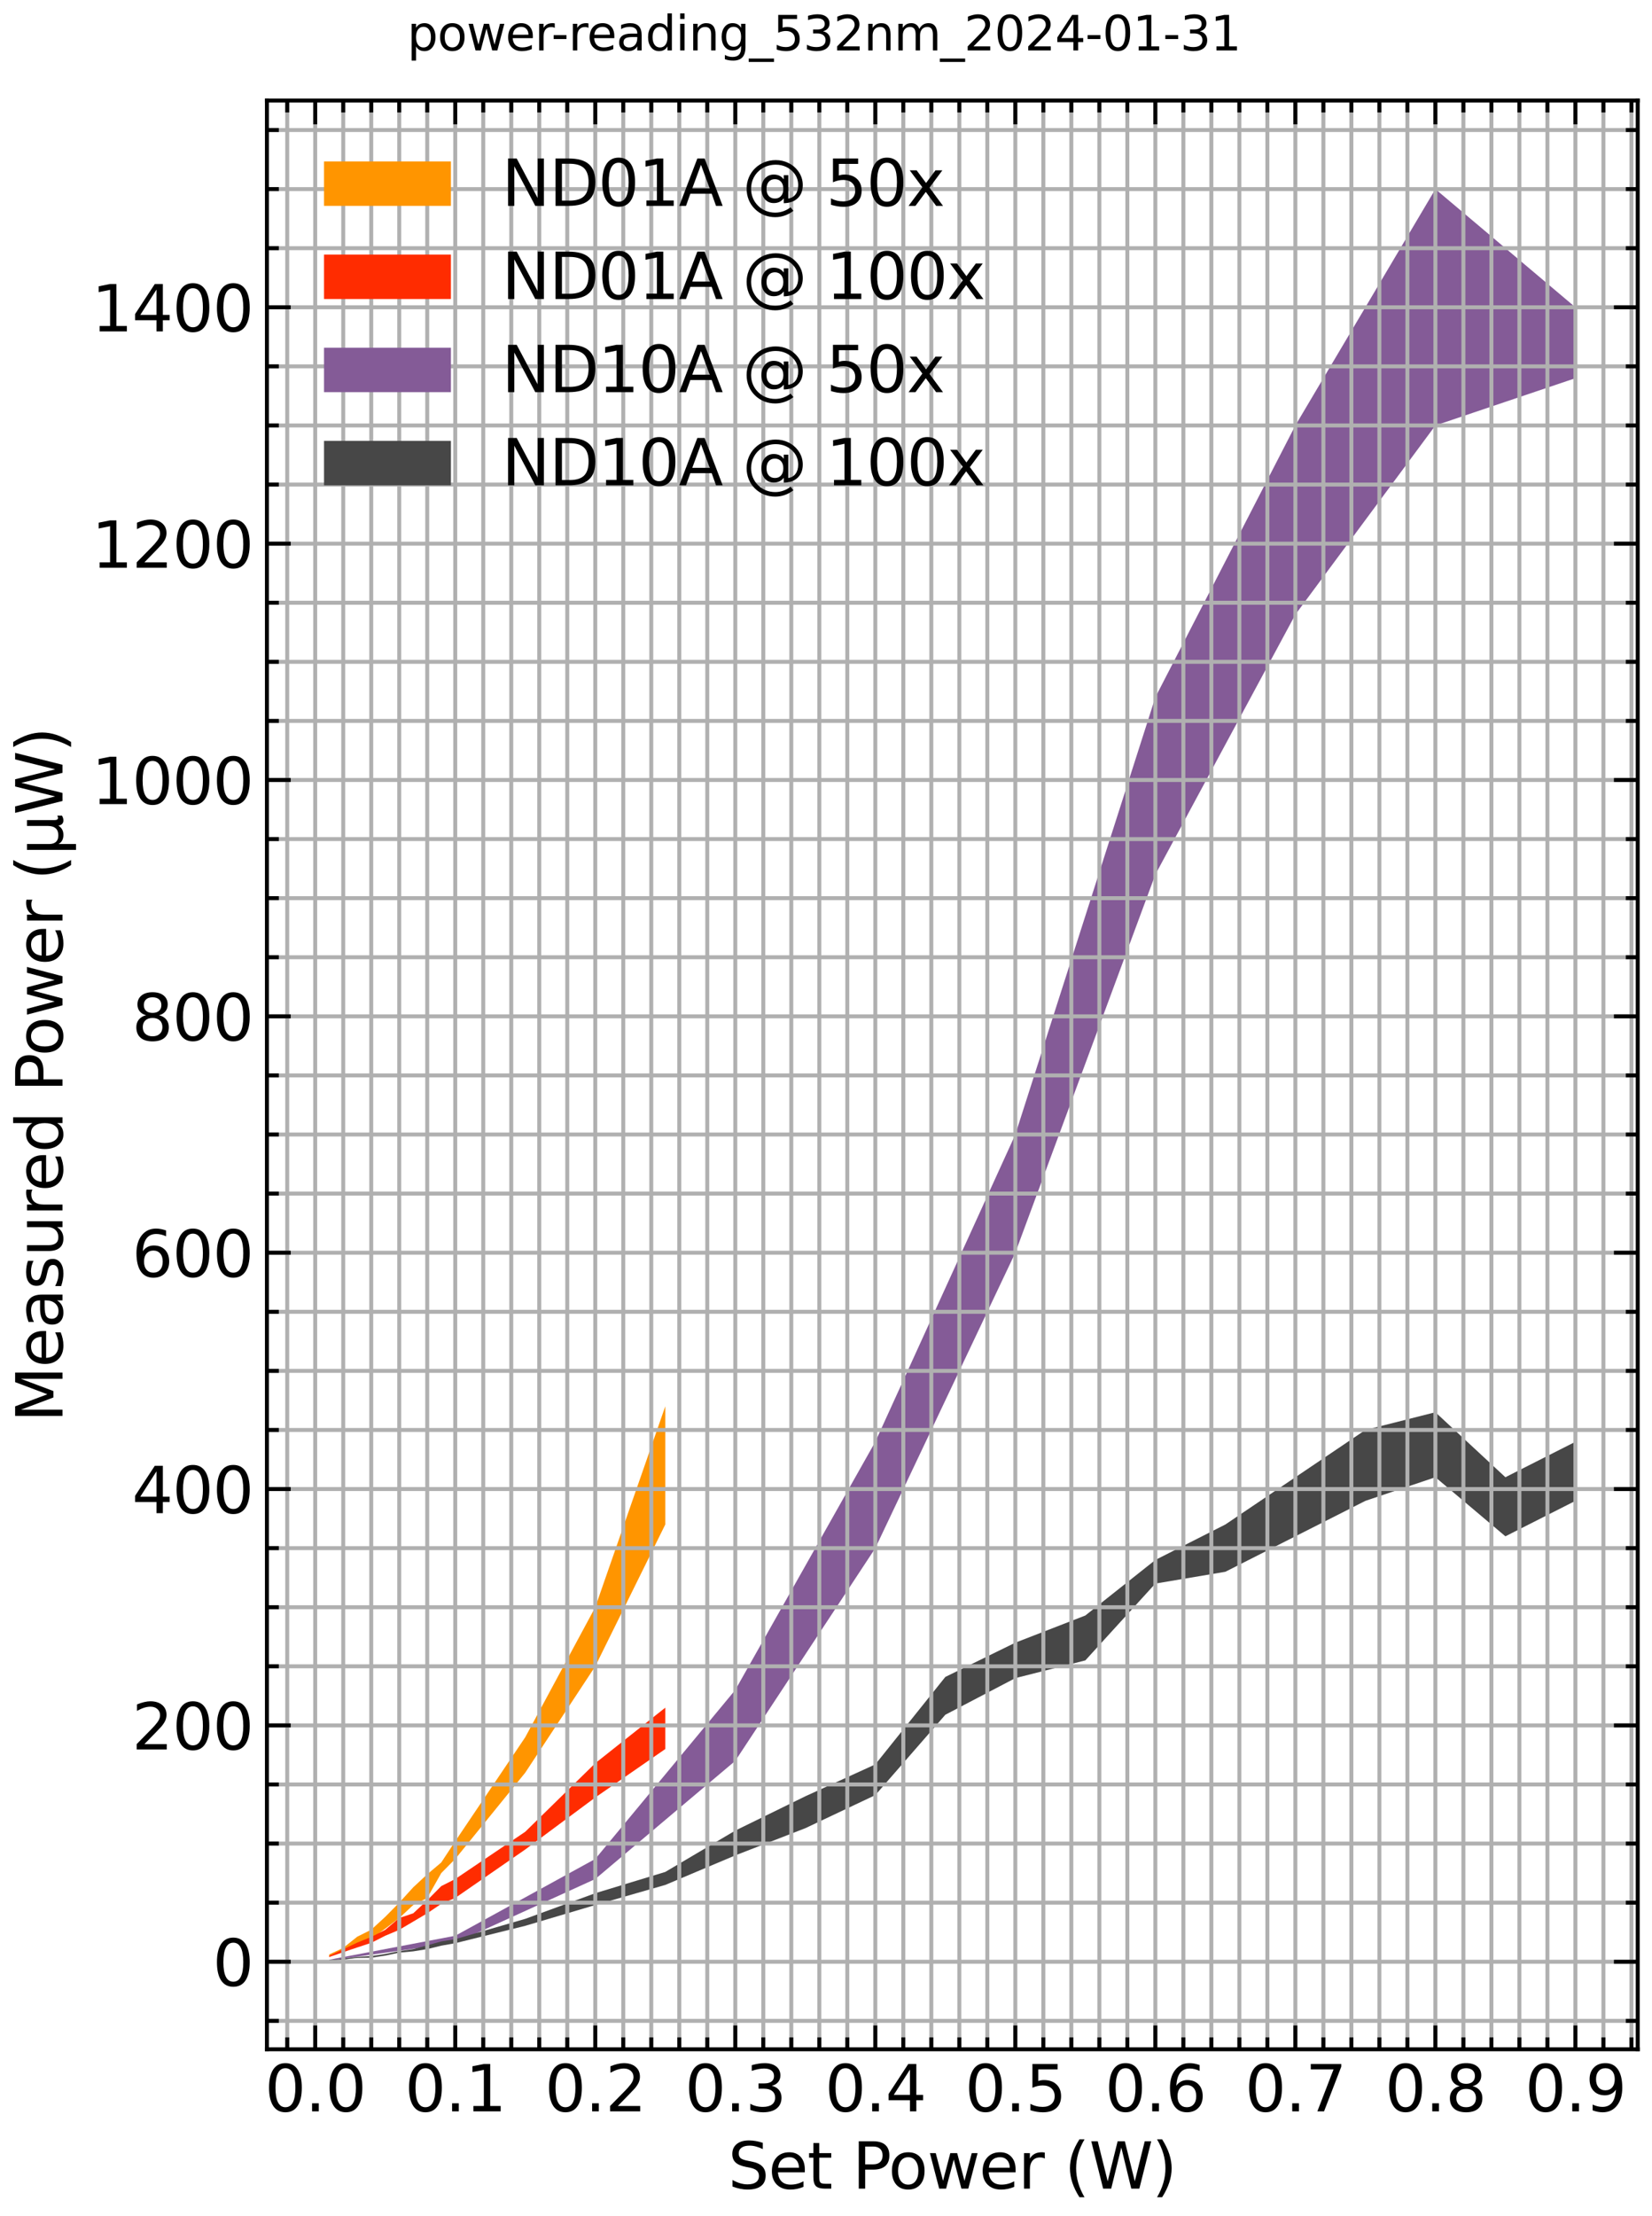 <?xml version="1.0" encoding="utf-8" standalone="no"?>
<!DOCTYPE svg PUBLIC "-//W3C//DTD SVG 1.1//EN"
  "http://www.w3.org/Graphics/SVG/1.1/DTD/svg11.dtd">
<svg xmlns:xlink="http://www.w3.org/1999/xlink" width="416.565pt" height="558.73pt" viewBox="0 0 416.565 558.73" xmlns="http://www.w3.org/2000/svg" version="1.1">
 <defs>
  <style type="text/css">*{stroke-linejoin: round; stroke-linecap: butt}</style>
 </defs>
 <g id="figure_1">
  <g id="patch_1">
   <path d="M 0 558.73 
L 416.565 558.73 
L 416.565 0 
L 0 0 
z
" style="fill: #ffffff"/>
  </g>
  <g id="axes_1">
   <g id="patch_2">
    <path d="M 67.305 516.66 
L 412.965 516.66 
L 412.965 25.346 
L 67.305 25.346 
z
" style="fill: #ffffff"/>
   </g>
   <g id="FillBetweenPolyCollection_1">
    <path d="M 83.017 492.748 
L 83.017 493.315 
L 86.548 491.914 
L 90.078 490.693 
L 93.609 488.786 
L 97.14 486.253 
L 100.671 483.572 
L 104.201 480.294 
L 107.732 478.507 
L 111.263 472.25 
L 114.794 468.675 
L 132.447 446.925 
L 150.101 420.11 
L 167.755 384.356 
L 167.755 354.562 
L 167.755 354.562 
L 150.101 405.212 
L 132.447 437.986 
L 114.794 464.205 
L 111.263 469.568 
L 107.732 472.548 
L 104.201 475.825 
L 100.671 479.698 
L 97.14 483.274 
L 93.609 486.521 
L 90.078 488.279 
L 86.548 491.11 
L 83.017 492.748 
z
" clip-path="url(#p517db7bf76)" style="fill: #ff9500"/>
   </g>
   <g id="FillBetweenPolyCollection_2">
    <path d="M 83.017 493.106 
L 83.017 493.404 
L 86.548 492.182 
L 90.078 490.991 
L 93.609 489.829 
L 97.14 488.041 
L 100.671 486.551 
L 104.201 484.466 
L 107.732 482.38 
L 111.263 479.996 
L 114.794 478.507 
L 132.447 466.291 
L 150.101 453.181 
L 167.755 440.966 
L 167.755 430.538 
L 167.755 430.538 
L 150.101 444.541 
L 132.447 461.822 
L 114.794 473.74 
L 111.263 475.527 
L 107.732 479.103 
L 104.201 482.38 
L 100.671 483.572 
L 97.14 486.551 
L 93.609 488.339 
L 90.078 489.769 
L 86.548 491.437 
L 83.017 493.106 
z
" clip-path="url(#p517db7bf76)" style="fill: #ff2c00"/>
   </g>
   <g id="FillBetweenPolyCollection_3">
    <path d="M 83.017 494.089 
L 83.017 494.298 
L 114.794 489.829 
L 150.101 473.74 
L 185.408 443.945 
L 220.716 390.315 
L 256.023 315.829 
L 291.331 220.487 
L 326.638 154.939 
L 361.946 107.268 
L 397.253 95.35 
L 397.253 77.473 
L 397.253 77.473 
L 361.946 47.679 
L 326.638 107.268 
L 291.331 175.795 
L 256.023 286.034 
L 220.716 363.5 
L 185.408 426.068 
L 150.101 468.675 
L 114.794 488.041 
L 83.017 494.089 
z
" clip-path="url(#p517db7bf76)" style="fill: #845b97"/>
   </g>
   <g id="FillBetweenPolyCollection_4">
    <path d="M 83.017 494.179 
L 83.017 494.328 
L 86.548 494.059 
L 90.078 493.642 
L 93.609 493.583 
L 97.14 493.046 
L 100.671 492.302 
L 104.201 491.974 
L 107.732 491.408 
L 111.263 490.544 
L 114.794 489.918 
L 132.447 485.538 
L 150.101 480.294 
L 167.755 475.229 
L 185.408 467.781 
L 203.062 460.928 
L 220.716 452.586 
L 238.37 432.325 
L 256.023 423.089 
L 273.677 418.62 
L 291.331 399.253 
L 308.985 396.274 
L 326.638 387.336 
L 344.292 378.397 
L 361.946 372.438 
L 379.599 387.336 
L 397.253 378.397 
L 397.253 363.5 
L 397.253 363.5 
L 379.599 372.438 
L 361.946 356.051 
L 344.292 360.521 
L 326.638 372.438 
L 308.985 384.356 
L 291.331 393.295 
L 273.677 407.298 
L 256.023 414.151 
L 238.37 422.791 
L 220.716 444.839 
L 203.062 452.883 
L 185.408 461.524 
L 167.755 471.952 
L 150.101 477.315 
L 132.447 483.78 
L 114.794 488.905 
L 111.263 489.471 
L 107.732 490.454 
L 104.201 491.408 
L 100.671 491.914 
L 97.14 492.629 
L 93.609 493.166 
L 90.078 493.374 
L 86.548 493.821 
L 83.017 494.179 
z
" clip-path="url(#p517db7bf76)" style="fill: #474747"/>
   </g>
   <g id="matplotlib.axis_1">
    <g id="xtick_1">
     <g id="line2d_1">
      <path d="M 79.486 516.66 
L 79.486 25.346 
" clip-path="url(#p517db7bf76)" style="fill: none; stroke: #b0b0b0; stroke-linecap: square"/>
     </g>
     <g id="line2d_2">
      <defs>
       <path id="m56ec846d01" d="M 0 0 
L 0 -6 
" style="stroke: #000000"/>
      </defs>
      <g>
       <use xlink:href="#m56ec846d01" x="79.486" y="516.66" style="stroke: #000000"/>
      </g>
     </g>
     <g id="line2d_3">
      <defs>
       <path id="m41c6b8cf8a" d="M 0 0 
L 0 6 
" style="stroke: #000000"/>
      </defs>
      <g>
       <use xlink:href="#m41c6b8cf8a" x="79.486" y="25.346" style="stroke: #000000"/>
      </g>
     </g>
     <g id="text_1">
      <!-- 0.0 -->
      <g transform="translate(66.764 532.317) scale(0.16 -0.16)">
       <defs>
        <path id="DejaVuSans-30" d="M 2034 4250 
Q 1547 4250 1301 3770 
Q 1056 3291 1056 2328 
Q 1056 1369 1301 889 
Q 1547 409 2034 409 
Q 2525 409 2770 889 
Q 3016 1369 3016 2328 
Q 3016 3291 2770 3770 
Q 2525 4250 2034 4250 
z
M 2034 4750 
Q 2819 4750 3233 4129 
Q 3647 3509 3647 2328 
Q 3647 1150 3233 529 
Q 2819 -91 2034 -91 
Q 1250 -91 836 529 
Q 422 1150 422 2328 
Q 422 3509 836 4129 
Q 1250 4750 2034 4750 
z
" transform="scale(0.016)"/>
        <path id="DejaVuSans-2e" d="M 684 794 
L 1344 794 
L 1344 0 
L 684 0 
L 684 794 
z
" transform="scale(0.016)"/>
       </defs>
       <use xlink:href="#DejaVuSans-30"/>
       <use xlink:href="#DejaVuSans-2e" transform="translate(63.623 0)"/>
       <use xlink:href="#DejaVuSans-30" transform="translate(95.41 0)"/>
      </g>
     </g>
    </g>
    <g id="xtick_2">
     <g id="line2d_4">
      <path d="M 114.794 516.66 
L 114.794 25.346 
" clip-path="url(#p517db7bf76)" style="fill: none; stroke: #b0b0b0; stroke-linecap: square"/>
     </g>
     <g id="line2d_5">
      <g>
       <use xlink:href="#m56ec846d01" x="114.794" y="516.66" style="stroke: #000000"/>
      </g>
     </g>
     <g id="line2d_6">
      <g>
       <use xlink:href="#m41c6b8cf8a" x="114.794" y="25.346" style="stroke: #000000"/>
      </g>
     </g>
     <g id="text_2">
      <!-- 0.1 -->
      <g transform="translate(102.071 532.317) scale(0.16 -0.16)">
       <defs>
        <path id="DejaVuSans-31" d="M 794 531 
L 1825 531 
L 1825 4091 
L 703 3866 
L 703 4441 
L 1819 4666 
L 2450 4666 
L 2450 531 
L 3481 531 
L 3481 0 
L 794 0 
L 794 531 
z
" transform="scale(0.016)"/>
       </defs>
       <use xlink:href="#DejaVuSans-30"/>
       <use xlink:href="#DejaVuSans-2e" transform="translate(63.623 0)"/>
       <use xlink:href="#DejaVuSans-31" transform="translate(95.41 0)"/>
      </g>
     </g>
    </g>
    <g id="xtick_3">
     <g id="line2d_7">
      <path d="M 150.101 516.66 
L 150.101 25.346 
" clip-path="url(#p517db7bf76)" style="fill: none; stroke: #b0b0b0; stroke-linecap: square"/>
     </g>
     <g id="line2d_8">
      <g>
       <use xlink:href="#m56ec846d01" x="150.101" y="516.66" style="stroke: #000000"/>
      </g>
     </g>
     <g id="line2d_9">
      <g>
       <use xlink:href="#m41c6b8cf8a" x="150.101" y="25.346" style="stroke: #000000"/>
      </g>
     </g>
     <g id="text_3">
      <!-- 0.2 -->
      <g transform="translate(137.378 532.317) scale(0.16 -0.16)">
       <defs>
        <path id="DejaVuSans-32" d="M 1228 531 
L 3431 531 
L 3431 0 
L 469 0 
L 469 531 
Q 828 903 1448 1529 
Q 2069 2156 2228 2338 
Q 2531 2678 2651 2914 
Q 2772 3150 2772 3378 
Q 2772 3750 2511 3984 
Q 2250 4219 1831 4219 
Q 1534 4219 1204 4116 
Q 875 4013 500 3803 
L 500 4441 
Q 881 4594 1212 4672 
Q 1544 4750 1819 4750 
Q 2544 4750 2975 4387 
Q 3406 4025 3406 3419 
Q 3406 3131 3298 2873 
Q 3191 2616 2906 2266 
Q 2828 2175 2409 1742 
Q 1991 1309 1228 531 
z
" transform="scale(0.016)"/>
       </defs>
       <use xlink:href="#DejaVuSans-30"/>
       <use xlink:href="#DejaVuSans-2e" transform="translate(63.623 0)"/>
       <use xlink:href="#DejaVuSans-32" transform="translate(95.41 0)"/>
      </g>
     </g>
    </g>
    <g id="xtick_4">
     <g id="line2d_10">
      <path d="M 185.408 516.66 
L 185.408 25.346 
" clip-path="url(#p517db7bf76)" style="fill: none; stroke: #b0b0b0; stroke-linecap: square"/>
     </g>
     <g id="line2d_11">
      <g>
       <use xlink:href="#m56ec846d01" x="185.408" y="516.66" style="stroke: #000000"/>
      </g>
     </g>
     <g id="line2d_12">
      <g>
       <use xlink:href="#m41c6b8cf8a" x="185.408" y="25.346" style="stroke: #000000"/>
      </g>
     </g>
     <g id="text_4">
      <!-- 0.3 -->
      <g transform="translate(172.686 532.317) scale(0.16 -0.16)">
       <defs>
        <path id="DejaVuSans-33" d="M 2597 2516 
Q 3050 2419 3304 2112 
Q 3559 1806 3559 1356 
Q 3559 666 3084 287 
Q 2609 -91 1734 -91 
Q 1441 -91 1130 -33 
Q 819 25 488 141 
L 488 750 
Q 750 597 1062 519 
Q 1375 441 1716 441 
Q 2309 441 2620 675 
Q 2931 909 2931 1356 
Q 2931 1769 2642 2001 
Q 2353 2234 1838 2234 
L 1294 2234 
L 1294 2753 
L 1863 2753 
Q 2328 2753 2575 2939 
Q 2822 3125 2822 3475 
Q 2822 3834 2567 4026 
Q 2313 4219 1838 4219 
Q 1578 4219 1281 4162 
Q 984 4106 628 3988 
L 628 4550 
Q 988 4650 1302 4700 
Q 1616 4750 1894 4750 
Q 2613 4750 3031 4423 
Q 3450 4097 3450 3541 
Q 3450 3153 3228 2886 
Q 3006 2619 2597 2516 
z
" transform="scale(0.016)"/>
       </defs>
       <use xlink:href="#DejaVuSans-30"/>
       <use xlink:href="#DejaVuSans-2e" transform="translate(63.623 0)"/>
       <use xlink:href="#DejaVuSans-33" transform="translate(95.41 0)"/>
      </g>
     </g>
    </g>
    <g id="xtick_5">
     <g id="line2d_13">
      <path d="M 220.716 516.66 
L 220.716 25.346 
" clip-path="url(#p517db7bf76)" style="fill: none; stroke: #b0b0b0; stroke-linecap: square"/>
     </g>
     <g id="line2d_14">
      <g>
       <use xlink:href="#m56ec846d01" x="220.716" y="516.66" style="stroke: #000000"/>
      </g>
     </g>
     <g id="line2d_15">
      <g>
       <use xlink:href="#m41c6b8cf8a" x="220.716" y="25.346" style="stroke: #000000"/>
      </g>
     </g>
     <g id="text_5">
      <!-- 0.4 -->
      <g transform="translate(207.993 532.317) scale(0.16 -0.16)">
       <defs>
        <path id="DejaVuSans-34" d="M 2419 4116 
L 825 1625 
L 2419 1625 
L 2419 4116 
z
M 2253 4666 
L 3047 4666 
L 3047 1625 
L 3713 1625 
L 3713 1100 
L 3047 1100 
L 3047 0 
L 2419 0 
L 2419 1100 
L 313 1100 
L 313 1709 
L 2253 4666 
z
" transform="scale(0.016)"/>
       </defs>
       <use xlink:href="#DejaVuSans-30"/>
       <use xlink:href="#DejaVuSans-2e" transform="translate(63.623 0)"/>
       <use xlink:href="#DejaVuSans-34" transform="translate(95.41 0)"/>
      </g>
     </g>
    </g>
    <g id="xtick_6">
     <g id="line2d_16">
      <path d="M 256.023 516.66 
L 256.023 25.346 
" clip-path="url(#p517db7bf76)" style="fill: none; stroke: #b0b0b0; stroke-linecap: square"/>
     </g>
     <g id="line2d_17">
      <g>
       <use xlink:href="#m56ec846d01" x="256.023" y="516.66" style="stroke: #000000"/>
      </g>
     </g>
     <g id="line2d_18">
      <g>
       <use xlink:href="#m41c6b8cf8a" x="256.023" y="25.346" style="stroke: #000000"/>
      </g>
     </g>
     <g id="text_6">
      <!-- 0.5 -->
      <g transform="translate(243.301 532.317) scale(0.16 -0.16)">
       <defs>
        <path id="DejaVuSans-35" d="M 691 4666 
L 3169 4666 
L 3169 4134 
L 1269 4134 
L 1269 2991 
Q 1406 3038 1543 3061 
Q 1681 3084 1819 3084 
Q 2600 3084 3056 2656 
Q 3513 2228 3513 1497 
Q 3513 744 3044 326 
Q 2575 -91 1722 -91 
Q 1428 -91 1123 -41 
Q 819 9 494 109 
L 494 744 
Q 775 591 1075 516 
Q 1375 441 1709 441 
Q 2250 441 2565 725 
Q 2881 1009 2881 1497 
Q 2881 1984 2565 2268 
Q 2250 2553 1709 2553 
Q 1456 2553 1204 2497 
Q 953 2441 691 2322 
L 691 4666 
z
" transform="scale(0.016)"/>
       </defs>
       <use xlink:href="#DejaVuSans-30"/>
       <use xlink:href="#DejaVuSans-2e" transform="translate(63.623 0)"/>
       <use xlink:href="#DejaVuSans-35" transform="translate(95.41 0)"/>
      </g>
     </g>
    </g>
    <g id="xtick_7">
     <g id="line2d_19">
      <path d="M 291.331 516.66 
L 291.331 25.346 
" clip-path="url(#p517db7bf76)" style="fill: none; stroke: #b0b0b0; stroke-linecap: square"/>
     </g>
     <g id="line2d_20">
      <g>
       <use xlink:href="#m56ec846d01" x="291.331" y="516.66" style="stroke: #000000"/>
      </g>
     </g>
     <g id="line2d_21">
      <g>
       <use xlink:href="#m41c6b8cf8a" x="291.331" y="25.346" style="stroke: #000000"/>
      </g>
     </g>
     <g id="text_7">
      <!-- 0.6 -->
      <g transform="translate(278.608 532.317) scale(0.16 -0.16)">
       <defs>
        <path id="DejaVuSans-36" d="M 2113 2584 
Q 1688 2584 1439 2293 
Q 1191 2003 1191 1497 
Q 1191 994 1439 701 
Q 1688 409 2113 409 
Q 2538 409 2786 701 
Q 3034 994 3034 1497 
Q 3034 2003 2786 2293 
Q 2538 2584 2113 2584 
z
M 3366 4563 
L 3366 3988 
Q 3128 4100 2886 4159 
Q 2644 4219 2406 4219 
Q 1781 4219 1451 3797 
Q 1122 3375 1075 2522 
Q 1259 2794 1537 2939 
Q 1816 3084 2150 3084 
Q 2853 3084 3261 2657 
Q 3669 2231 3669 1497 
Q 3669 778 3244 343 
Q 2819 -91 2113 -91 
Q 1303 -91 875 529 
Q 447 1150 447 2328 
Q 447 3434 972 4092 
Q 1497 4750 2381 4750 
Q 2619 4750 2861 4703 
Q 3103 4656 3366 4563 
z
" transform="scale(0.016)"/>
       </defs>
       <use xlink:href="#DejaVuSans-30"/>
       <use xlink:href="#DejaVuSans-2e" transform="translate(63.623 0)"/>
       <use xlink:href="#DejaVuSans-36" transform="translate(95.41 0)"/>
      </g>
     </g>
    </g>
    <g id="xtick_8">
     <g id="line2d_22">
      <path d="M 326.638 516.66 
L 326.638 25.346 
" clip-path="url(#p517db7bf76)" style="fill: none; stroke: #b0b0b0; stroke-linecap: square"/>
     </g>
     <g id="line2d_23">
      <g>
       <use xlink:href="#m56ec846d01" x="326.638" y="516.66" style="stroke: #000000"/>
      </g>
     </g>
     <g id="line2d_24">
      <g>
       <use xlink:href="#m41c6b8cf8a" x="326.638" y="25.346" style="stroke: #000000"/>
      </g>
     </g>
     <g id="text_8">
      <!-- 0.7 -->
      <g transform="translate(313.916 532.317) scale(0.16 -0.16)">
       <defs>
        <path id="DejaVuSans-37" d="M 525 4666 
L 3525 4666 
L 3525 4397 
L 1831 0 
L 1172 0 
L 2766 4134 
L 525 4134 
L 525 4666 
z
" transform="scale(0.016)"/>
       </defs>
       <use xlink:href="#DejaVuSans-30"/>
       <use xlink:href="#DejaVuSans-2e" transform="translate(63.623 0)"/>
       <use xlink:href="#DejaVuSans-37" transform="translate(95.41 0)"/>
      </g>
     </g>
    </g>
    <g id="xtick_9">
     <g id="line2d_25">
      <path d="M 361.946 516.66 
L 361.946 25.346 
" clip-path="url(#p517db7bf76)" style="fill: none; stroke: #b0b0b0; stroke-linecap: square"/>
     </g>
     <g id="line2d_26">
      <g>
       <use xlink:href="#m56ec846d01" x="361.946" y="516.66" style="stroke: #000000"/>
      </g>
     </g>
     <g id="line2d_27">
      <g>
       <use xlink:href="#m41c6b8cf8a" x="361.946" y="25.346" style="stroke: #000000"/>
      </g>
     </g>
     <g id="text_9">
      <!-- 0.8 -->
      <g transform="translate(349.223 532.317) scale(0.16 -0.16)">
       <defs>
        <path id="DejaVuSans-38" d="M 2034 2216 
Q 1584 2216 1326 1975 
Q 1069 1734 1069 1313 
Q 1069 891 1326 650 
Q 1584 409 2034 409 
Q 2484 409 2743 651 
Q 3003 894 3003 1313 
Q 3003 1734 2745 1975 
Q 2488 2216 2034 2216 
z
M 1403 2484 
Q 997 2584 770 2862 
Q 544 3141 544 3541 
Q 544 4100 942 4425 
Q 1341 4750 2034 4750 
Q 2731 4750 3128 4425 
Q 3525 4100 3525 3541 
Q 3525 3141 3298 2862 
Q 3072 2584 2669 2484 
Q 3125 2378 3379 2068 
Q 3634 1759 3634 1313 
Q 3634 634 3220 271 
Q 2806 -91 2034 -91 
Q 1263 -91 848 271 
Q 434 634 434 1313 
Q 434 1759 690 2068 
Q 947 2378 1403 2484 
z
M 1172 3481 
Q 1172 3119 1398 2916 
Q 1625 2713 2034 2713 
Q 2441 2713 2670 2916 
Q 2900 3119 2900 3481 
Q 2900 3844 2670 4047 
Q 2441 4250 2034 4250 
Q 1625 4250 1398 4047 
Q 1172 3844 1172 3481 
z
" transform="scale(0.016)"/>
       </defs>
       <use xlink:href="#DejaVuSans-30"/>
       <use xlink:href="#DejaVuSans-2e" transform="translate(63.623 0)"/>
       <use xlink:href="#DejaVuSans-38" transform="translate(95.41 0)"/>
      </g>
     </g>
    </g>
    <g id="xtick_10">
     <g id="line2d_28">
      <path d="M 397.253 516.66 
L 397.253 25.346 
" clip-path="url(#p517db7bf76)" style="fill: none; stroke: #b0b0b0; stroke-linecap: square"/>
     </g>
     <g id="line2d_29">
      <g>
       <use xlink:href="#m56ec846d01" x="397.253" y="516.66" style="stroke: #000000"/>
      </g>
     </g>
     <g id="line2d_30">
      <g>
       <use xlink:href="#m41c6b8cf8a" x="397.253" y="25.346" style="stroke: #000000"/>
      </g>
     </g>
     <g id="text_10">
      <!-- 0.9 -->
      <g transform="translate(384.531 532.317) scale(0.16 -0.16)">
       <defs>
        <path id="DejaVuSans-39" d="M 703 97 
L 703 672 
Q 941 559 1184 500 
Q 1428 441 1663 441 
Q 2288 441 2617 861 
Q 2947 1281 2994 2138 
Q 2813 1869 2534 1725 
Q 2256 1581 1919 1581 
Q 1219 1581 811 2004 
Q 403 2428 403 3163 
Q 403 3881 828 4315 
Q 1253 4750 1959 4750 
Q 2769 4750 3195 4129 
Q 3622 3509 3622 2328 
Q 3622 1225 3098 567 
Q 2575 -91 1691 -91 
Q 1453 -91 1209 -44 
Q 966 3 703 97 
z
M 1959 2075 
Q 2384 2075 2632 2365 
Q 2881 2656 2881 3163 
Q 2881 3666 2632 3958 
Q 2384 4250 1959 4250 
Q 1534 4250 1286 3958 
Q 1038 3666 1038 3163 
Q 1038 2656 1286 2365 
Q 1534 2075 1959 2075 
z
" transform="scale(0.016)"/>
       </defs>
       <use xlink:href="#DejaVuSans-30"/>
       <use xlink:href="#DejaVuSans-2e" transform="translate(63.623 0)"/>
       <use xlink:href="#DejaVuSans-39" transform="translate(95.41 0)"/>
      </g>
     </g>
    </g>
    <g id="xtick_11">
     <g id="line2d_31">
      <path d="M 72.425 516.66 
L 72.425 25.346 
" clip-path="url(#p517db7bf76)" style="fill: none; stroke: #b0b0b0; stroke-linecap: square"/>
     </g>
     <g id="line2d_32">
      <defs>
       <path id="m01e6afd720" d="M 0 0 
L 0 -3 
" style="stroke: #000000"/>
      </defs>
      <g>
       <use xlink:href="#m01e6afd720" x="72.425" y="516.66" style="stroke: #000000"/>
      </g>
     </g>
     <g id="line2d_33">
      <defs>
       <path id="m5cdcfeb3e3" d="M 0 0 
L 0 3 
" style="stroke: #000000"/>
      </defs>
      <g>
       <use xlink:href="#m5cdcfeb3e3" x="72.425" y="25.346" style="stroke: #000000"/>
      </g>
     </g>
    </g>
    <g id="xtick_12">
     <g id="line2d_34">
      <path d="M 86.548 516.66 
L 86.548 25.346 
" clip-path="url(#p517db7bf76)" style="fill: none; stroke: #b0b0b0; stroke-linecap: square"/>
     </g>
     <g id="line2d_35">
      <g>
       <use xlink:href="#m01e6afd720" x="86.548" y="516.66" style="stroke: #000000"/>
      </g>
     </g>
     <g id="line2d_36">
      <g>
       <use xlink:href="#m5cdcfeb3e3" x="86.548" y="25.346" style="stroke: #000000"/>
      </g>
     </g>
    </g>
    <g id="xtick_13">
     <g id="line2d_37">
      <path d="M 93.609 516.66 
L 93.609 25.346 
" clip-path="url(#p517db7bf76)" style="fill: none; stroke: #b0b0b0; stroke-linecap: square"/>
     </g>
     <g id="line2d_38">
      <g>
       <use xlink:href="#m01e6afd720" x="93.609" y="516.66" style="stroke: #000000"/>
      </g>
     </g>
     <g id="line2d_39">
      <g>
       <use xlink:href="#m5cdcfeb3e3" x="93.609" y="25.346" style="stroke: #000000"/>
      </g>
     </g>
    </g>
    <g id="xtick_14">
     <g id="line2d_40">
      <path d="M 100.671 516.66 
L 100.671 25.346 
" clip-path="url(#p517db7bf76)" style="fill: none; stroke: #b0b0b0; stroke-linecap: square"/>
     </g>
     <g id="line2d_41">
      <g>
       <use xlink:href="#m01e6afd720" x="100.671" y="516.66" style="stroke: #000000"/>
      </g>
     </g>
     <g id="line2d_42">
      <g>
       <use xlink:href="#m5cdcfeb3e3" x="100.671" y="25.346" style="stroke: #000000"/>
      </g>
     </g>
    </g>
    <g id="xtick_15">
     <g id="line2d_43">
      <path d="M 107.732 516.66 
L 107.732 25.346 
" clip-path="url(#p517db7bf76)" style="fill: none; stroke: #b0b0b0; stroke-linecap: square"/>
     </g>
     <g id="line2d_44">
      <g>
       <use xlink:href="#m01e6afd720" x="107.732" y="516.66" style="stroke: #000000"/>
      </g>
     </g>
     <g id="line2d_45">
      <g>
       <use xlink:href="#m5cdcfeb3e3" x="107.732" y="25.346" style="stroke: #000000"/>
      </g>
     </g>
    </g>
    <g id="xtick_16">
     <g id="line2d_46">
      <path d="M 121.855 516.66 
L 121.855 25.346 
" clip-path="url(#p517db7bf76)" style="fill: none; stroke: #b0b0b0; stroke-linecap: square"/>
     </g>
     <g id="line2d_47">
      <g>
       <use xlink:href="#m01e6afd720" x="121.855" y="516.66" style="stroke: #000000"/>
      </g>
     </g>
     <g id="line2d_48">
      <g>
       <use xlink:href="#m5cdcfeb3e3" x="121.855" y="25.346" style="stroke: #000000"/>
      </g>
     </g>
    </g>
    <g id="xtick_17">
     <g id="line2d_49">
      <path d="M 128.917 516.66 
L 128.917 25.346 
" clip-path="url(#p517db7bf76)" style="fill: none; stroke: #b0b0b0; stroke-linecap: square"/>
     </g>
     <g id="line2d_50">
      <g>
       <use xlink:href="#m01e6afd720" x="128.917" y="516.66" style="stroke: #000000"/>
      </g>
     </g>
     <g id="line2d_51">
      <g>
       <use xlink:href="#m5cdcfeb3e3" x="128.917" y="25.346" style="stroke: #000000"/>
      </g>
     </g>
    </g>
    <g id="xtick_18">
     <g id="line2d_52">
      <path d="M 135.978 516.66 
L 135.978 25.346 
" clip-path="url(#p517db7bf76)" style="fill: none; stroke: #b0b0b0; stroke-linecap: square"/>
     </g>
     <g id="line2d_53">
      <g>
       <use xlink:href="#m01e6afd720" x="135.978" y="516.66" style="stroke: #000000"/>
      </g>
     </g>
     <g id="line2d_54">
      <g>
       <use xlink:href="#m5cdcfeb3e3" x="135.978" y="25.346" style="stroke: #000000"/>
      </g>
     </g>
    </g>
    <g id="xtick_19">
     <g id="line2d_55">
      <path d="M 143.039 516.66 
L 143.039 25.346 
" clip-path="url(#p517db7bf76)" style="fill: none; stroke: #b0b0b0; stroke-linecap: square"/>
     </g>
     <g id="line2d_56">
      <g>
       <use xlink:href="#m01e6afd720" x="143.039" y="516.66" style="stroke: #000000"/>
      </g>
     </g>
     <g id="line2d_57">
      <g>
       <use xlink:href="#m5cdcfeb3e3" x="143.039" y="25.346" style="stroke: #000000"/>
      </g>
     </g>
    </g>
    <g id="xtick_20">
     <g id="line2d_58">
      <path d="M 157.162 516.66 
L 157.162 25.346 
" clip-path="url(#p517db7bf76)" style="fill: none; stroke: #b0b0b0; stroke-linecap: square"/>
     </g>
     <g id="line2d_59">
      <g>
       <use xlink:href="#m01e6afd720" x="157.162" y="516.66" style="stroke: #000000"/>
      </g>
     </g>
     <g id="line2d_60">
      <g>
       <use xlink:href="#m5cdcfeb3e3" x="157.162" y="25.346" style="stroke: #000000"/>
      </g>
     </g>
    </g>
    <g id="xtick_21">
     <g id="line2d_61">
      <path d="M 164.224 516.66 
L 164.224 25.346 
" clip-path="url(#p517db7bf76)" style="fill: none; stroke: #b0b0b0; stroke-linecap: square"/>
     </g>
     <g id="line2d_62">
      <g>
       <use xlink:href="#m01e6afd720" x="164.224" y="516.66" style="stroke: #000000"/>
      </g>
     </g>
     <g id="line2d_63">
      <g>
       <use xlink:href="#m5cdcfeb3e3" x="164.224" y="25.346" style="stroke: #000000"/>
      </g>
     </g>
    </g>
    <g id="xtick_22">
     <g id="line2d_64">
      <path d="M 171.285 516.66 
L 171.285 25.346 
" clip-path="url(#p517db7bf76)" style="fill: none; stroke: #b0b0b0; stroke-linecap: square"/>
     </g>
     <g id="line2d_65">
      <g>
       <use xlink:href="#m01e6afd720" x="171.285" y="516.66" style="stroke: #000000"/>
      </g>
     </g>
     <g id="line2d_66">
      <g>
       <use xlink:href="#m5cdcfeb3e3" x="171.285" y="25.346" style="stroke: #000000"/>
      </g>
     </g>
    </g>
    <g id="xtick_23">
     <g id="line2d_67">
      <path d="M 178.347 516.66 
L 178.347 25.346 
" clip-path="url(#p517db7bf76)" style="fill: none; stroke: #b0b0b0; stroke-linecap: square"/>
     </g>
     <g id="line2d_68">
      <g>
       <use xlink:href="#m01e6afd720" x="178.347" y="516.66" style="stroke: #000000"/>
      </g>
     </g>
     <g id="line2d_69">
      <g>
       <use xlink:href="#m5cdcfeb3e3" x="178.347" y="25.346" style="stroke: #000000"/>
      </g>
     </g>
    </g>
    <g id="xtick_24">
     <g id="line2d_70">
      <path d="M 192.47 516.66 
L 192.47 25.346 
" clip-path="url(#p517db7bf76)" style="fill: none; stroke: #b0b0b0; stroke-linecap: square"/>
     </g>
     <g id="line2d_71">
      <g>
       <use xlink:href="#m01e6afd720" x="192.47" y="516.66" style="stroke: #000000"/>
      </g>
     </g>
     <g id="line2d_72">
      <g>
       <use xlink:href="#m5cdcfeb3e3" x="192.47" y="25.346" style="stroke: #000000"/>
      </g>
     </g>
    </g>
    <g id="xtick_25">
     <g id="line2d_73">
      <path d="M 199.531 516.66 
L 199.531 25.346 
" clip-path="url(#p517db7bf76)" style="fill: none; stroke: #b0b0b0; stroke-linecap: square"/>
     </g>
     <g id="line2d_74">
      <g>
       <use xlink:href="#m01e6afd720" x="199.531" y="516.66" style="stroke: #000000"/>
      </g>
     </g>
     <g id="line2d_75">
      <g>
       <use xlink:href="#m5cdcfeb3e3" x="199.531" y="25.346" style="stroke: #000000"/>
      </g>
     </g>
    </g>
    <g id="xtick_26">
     <g id="line2d_76">
      <path d="M 206.593 516.66 
L 206.593 25.346 
" clip-path="url(#p517db7bf76)" style="fill: none; stroke: #b0b0b0; stroke-linecap: square"/>
     </g>
     <g id="line2d_77">
      <g>
       <use xlink:href="#m01e6afd720" x="206.593" y="516.66" style="stroke: #000000"/>
      </g>
     </g>
     <g id="line2d_78">
      <g>
       <use xlink:href="#m5cdcfeb3e3" x="206.593" y="25.346" style="stroke: #000000"/>
      </g>
     </g>
    </g>
    <g id="xtick_27">
     <g id="line2d_79">
      <path d="M 213.654 516.66 
L 213.654 25.346 
" clip-path="url(#p517db7bf76)" style="fill: none; stroke: #b0b0b0; stroke-linecap: square"/>
     </g>
     <g id="line2d_80">
      <g>
       <use xlink:href="#m01e6afd720" x="213.654" y="516.66" style="stroke: #000000"/>
      </g>
     </g>
     <g id="line2d_81">
      <g>
       <use xlink:href="#m5cdcfeb3e3" x="213.654" y="25.346" style="stroke: #000000"/>
      </g>
     </g>
    </g>
    <g id="xtick_28">
     <g id="line2d_82">
      <path d="M 227.777 516.66 
L 227.777 25.346 
" clip-path="url(#p517db7bf76)" style="fill: none; stroke: #b0b0b0; stroke-linecap: square"/>
     </g>
     <g id="line2d_83">
      <g>
       <use xlink:href="#m01e6afd720" x="227.777" y="516.66" style="stroke: #000000"/>
      </g>
     </g>
     <g id="line2d_84">
      <g>
       <use xlink:href="#m5cdcfeb3e3" x="227.777" y="25.346" style="stroke: #000000"/>
      </g>
     </g>
    </g>
    <g id="xtick_29">
     <g id="line2d_85">
      <path d="M 234.839 516.66 
L 234.839 25.346 
" clip-path="url(#p517db7bf76)" style="fill: none; stroke: #b0b0b0; stroke-linecap: square"/>
     </g>
     <g id="line2d_86">
      <g>
       <use xlink:href="#m01e6afd720" x="234.839" y="516.66" style="stroke: #000000"/>
      </g>
     </g>
     <g id="line2d_87">
      <g>
       <use xlink:href="#m5cdcfeb3e3" x="234.839" y="25.346" style="stroke: #000000"/>
      </g>
     </g>
    </g>
    <g id="xtick_30">
     <g id="line2d_88">
      <path d="M 241.9 516.66 
L 241.9 25.346 
" clip-path="url(#p517db7bf76)" style="fill: none; stroke: #b0b0b0; stroke-linecap: square"/>
     </g>
     <g id="line2d_89">
      <g>
       <use xlink:href="#m01e6afd720" x="241.9" y="516.66" style="stroke: #000000"/>
      </g>
     </g>
     <g id="line2d_90">
      <g>
       <use xlink:href="#m5cdcfeb3e3" x="241.9" y="25.346" style="stroke: #000000"/>
      </g>
     </g>
    </g>
    <g id="xtick_31">
     <g id="line2d_91">
      <path d="M 248.962 516.66 
L 248.962 25.346 
" clip-path="url(#p517db7bf76)" style="fill: none; stroke: #b0b0b0; stroke-linecap: square"/>
     </g>
     <g id="line2d_92">
      <g>
       <use xlink:href="#m01e6afd720" x="248.962" y="516.66" style="stroke: #000000"/>
      </g>
     </g>
     <g id="line2d_93">
      <g>
       <use xlink:href="#m5cdcfeb3e3" x="248.962" y="25.346" style="stroke: #000000"/>
      </g>
     </g>
    </g>
    <g id="xtick_32">
     <g id="line2d_94">
      <path d="M 263.085 516.66 
L 263.085 25.346 
" clip-path="url(#p517db7bf76)" style="fill: none; stroke: #b0b0b0; stroke-linecap: square"/>
     </g>
     <g id="line2d_95">
      <g>
       <use xlink:href="#m01e6afd720" x="263.085" y="516.66" style="stroke: #000000"/>
      </g>
     </g>
     <g id="line2d_96">
      <g>
       <use xlink:href="#m5cdcfeb3e3" x="263.085" y="25.346" style="stroke: #000000"/>
      </g>
     </g>
    </g>
    <g id="xtick_33">
     <g id="line2d_97">
      <path d="M 270.146 516.66 
L 270.146 25.346 
" clip-path="url(#p517db7bf76)" style="fill: none; stroke: #b0b0b0; stroke-linecap: square"/>
     </g>
     <g id="line2d_98">
      <g>
       <use xlink:href="#m01e6afd720" x="270.146" y="516.66" style="stroke: #000000"/>
      </g>
     </g>
     <g id="line2d_99">
      <g>
       <use xlink:href="#m5cdcfeb3e3" x="270.146" y="25.346" style="stroke: #000000"/>
      </g>
     </g>
    </g>
    <g id="xtick_34">
     <g id="line2d_100">
      <path d="M 277.208 516.66 
L 277.208 25.346 
" clip-path="url(#p517db7bf76)" style="fill: none; stroke: #b0b0b0; stroke-linecap: square"/>
     </g>
     <g id="line2d_101">
      <g>
       <use xlink:href="#m01e6afd720" x="277.208" y="516.66" style="stroke: #000000"/>
      </g>
     </g>
     <g id="line2d_102">
      <g>
       <use xlink:href="#m5cdcfeb3e3" x="277.208" y="25.346" style="stroke: #000000"/>
      </g>
     </g>
    </g>
    <g id="xtick_35">
     <g id="line2d_103">
      <path d="M 284.269 516.66 
L 284.269 25.346 
" clip-path="url(#p517db7bf76)" style="fill: none; stroke: #b0b0b0; stroke-linecap: square"/>
     </g>
     <g id="line2d_104">
      <g>
       <use xlink:href="#m01e6afd720" x="284.269" y="516.66" style="stroke: #000000"/>
      </g>
     </g>
     <g id="line2d_105">
      <g>
       <use xlink:href="#m5cdcfeb3e3" x="284.269" y="25.346" style="stroke: #000000"/>
      </g>
     </g>
    </g>
    <g id="xtick_36">
     <g id="line2d_106">
      <path d="M 298.392 516.66 
L 298.392 25.346 
" clip-path="url(#p517db7bf76)" style="fill: none; stroke: #b0b0b0; stroke-linecap: square"/>
     </g>
     <g id="line2d_107">
      <g>
       <use xlink:href="#m01e6afd720" x="298.392" y="516.66" style="stroke: #000000"/>
      </g>
     </g>
     <g id="line2d_108">
      <g>
       <use xlink:href="#m5cdcfeb3e3" x="298.392" y="25.346" style="stroke: #000000"/>
      </g>
     </g>
    </g>
    <g id="xtick_37">
     <g id="line2d_109">
      <path d="M 305.454 516.66 
L 305.454 25.346 
" clip-path="url(#p517db7bf76)" style="fill: none; stroke: #b0b0b0; stroke-linecap: square"/>
     </g>
     <g id="line2d_110">
      <g>
       <use xlink:href="#m01e6afd720" x="305.454" y="516.66" style="stroke: #000000"/>
      </g>
     </g>
     <g id="line2d_111">
      <g>
       <use xlink:href="#m5cdcfeb3e3" x="305.454" y="25.346" style="stroke: #000000"/>
      </g>
     </g>
    </g>
    <g id="xtick_38">
     <g id="line2d_112">
      <path d="M 312.515 516.66 
L 312.515 25.346 
" clip-path="url(#p517db7bf76)" style="fill: none; stroke: #b0b0b0; stroke-linecap: square"/>
     </g>
     <g id="line2d_113">
      <g>
       <use xlink:href="#m01e6afd720" x="312.515" y="516.66" style="stroke: #000000"/>
      </g>
     </g>
     <g id="line2d_114">
      <g>
       <use xlink:href="#m5cdcfeb3e3" x="312.515" y="25.346" style="stroke: #000000"/>
      </g>
     </g>
    </g>
    <g id="xtick_39">
     <g id="line2d_115">
      <path d="M 319.577 516.66 
L 319.577 25.346 
" clip-path="url(#p517db7bf76)" style="fill: none; stroke: #b0b0b0; stroke-linecap: square"/>
     </g>
     <g id="line2d_116">
      <g>
       <use xlink:href="#m01e6afd720" x="319.577" y="516.66" style="stroke: #000000"/>
      </g>
     </g>
     <g id="line2d_117">
      <g>
       <use xlink:href="#m5cdcfeb3e3" x="319.577" y="25.346" style="stroke: #000000"/>
      </g>
     </g>
    </g>
    <g id="xtick_40">
     <g id="line2d_118">
      <path d="M 333.7 516.66 
L 333.7 25.346 
" clip-path="url(#p517db7bf76)" style="fill: none; stroke: #b0b0b0; stroke-linecap: square"/>
     </g>
     <g id="line2d_119">
      <g>
       <use xlink:href="#m01e6afd720" x="333.7" y="516.66" style="stroke: #000000"/>
      </g>
     </g>
     <g id="line2d_120">
      <g>
       <use xlink:href="#m5cdcfeb3e3" x="333.7" y="25.346" style="stroke: #000000"/>
      </g>
     </g>
    </g>
    <g id="xtick_41">
     <g id="line2d_121">
      <path d="M 340.761 516.66 
L 340.761 25.346 
" clip-path="url(#p517db7bf76)" style="fill: none; stroke: #b0b0b0; stroke-linecap: square"/>
     </g>
     <g id="line2d_122">
      <g>
       <use xlink:href="#m01e6afd720" x="340.761" y="516.66" style="stroke: #000000"/>
      </g>
     </g>
     <g id="line2d_123">
      <g>
       <use xlink:href="#m5cdcfeb3e3" x="340.761" y="25.346" style="stroke: #000000"/>
      </g>
     </g>
    </g>
    <g id="xtick_42">
     <g id="line2d_124">
      <path d="M 347.823 516.66 
L 347.823 25.346 
" clip-path="url(#p517db7bf76)" style="fill: none; stroke: #b0b0b0; stroke-linecap: square"/>
     </g>
     <g id="line2d_125">
      <g>
       <use xlink:href="#m01e6afd720" x="347.823" y="516.66" style="stroke: #000000"/>
      </g>
     </g>
     <g id="line2d_126">
      <g>
       <use xlink:href="#m5cdcfeb3e3" x="347.823" y="25.346" style="stroke: #000000"/>
      </g>
     </g>
    </g>
    <g id="xtick_43">
     <g id="line2d_127">
      <path d="M 354.884 516.66 
L 354.884 25.346 
" clip-path="url(#p517db7bf76)" style="fill: none; stroke: #b0b0b0; stroke-linecap: square"/>
     </g>
     <g id="line2d_128">
      <g>
       <use xlink:href="#m01e6afd720" x="354.884" y="516.66" style="stroke: #000000"/>
      </g>
     </g>
     <g id="line2d_129">
      <g>
       <use xlink:href="#m5cdcfeb3e3" x="354.884" y="25.346" style="stroke: #000000"/>
      </g>
     </g>
    </g>
    <g id="xtick_44">
     <g id="line2d_130">
      <path d="M 369.007 516.66 
L 369.007 25.346 
" clip-path="url(#p517db7bf76)" style="fill: none; stroke: #b0b0b0; stroke-linecap: square"/>
     </g>
     <g id="line2d_131">
      <g>
       <use xlink:href="#m01e6afd720" x="369.007" y="516.66" style="stroke: #000000"/>
      </g>
     </g>
     <g id="line2d_132">
      <g>
       <use xlink:href="#m5cdcfeb3e3" x="369.007" y="25.346" style="stroke: #000000"/>
      </g>
     </g>
    </g>
    <g id="xtick_45">
     <g id="line2d_133">
      <path d="M 376.069 516.66 
L 376.069 25.346 
" clip-path="url(#p517db7bf76)" style="fill: none; stroke: #b0b0b0; stroke-linecap: square"/>
     </g>
     <g id="line2d_134">
      <g>
       <use xlink:href="#m01e6afd720" x="376.069" y="516.66" style="stroke: #000000"/>
      </g>
     </g>
     <g id="line2d_135">
      <g>
       <use xlink:href="#m5cdcfeb3e3" x="376.069" y="25.346" style="stroke: #000000"/>
      </g>
     </g>
    </g>
    <g id="xtick_46">
     <g id="line2d_136">
      <path d="M 383.13 516.66 
L 383.13 25.346 
" clip-path="url(#p517db7bf76)" style="fill: none; stroke: #b0b0b0; stroke-linecap: square"/>
     </g>
     <g id="line2d_137">
      <g>
       <use xlink:href="#m01e6afd720" x="383.13" y="516.66" style="stroke: #000000"/>
      </g>
     </g>
     <g id="line2d_138">
      <g>
       <use xlink:href="#m5cdcfeb3e3" x="383.13" y="25.346" style="stroke: #000000"/>
      </g>
     </g>
    </g>
    <g id="xtick_47">
     <g id="line2d_139">
      <path d="M 390.192 516.66 
L 390.192 25.346 
" clip-path="url(#p517db7bf76)" style="fill: none; stroke: #b0b0b0; stroke-linecap: square"/>
     </g>
     <g id="line2d_140">
      <g>
       <use xlink:href="#m01e6afd720" x="390.192" y="516.66" style="stroke: #000000"/>
      </g>
     </g>
     <g id="line2d_141">
      <g>
       <use xlink:href="#m5cdcfeb3e3" x="390.192" y="25.346" style="stroke: #000000"/>
      </g>
     </g>
    </g>
    <g id="xtick_48">
     <g id="line2d_142">
      <path d="M 404.315 516.66 
L 404.315 25.346 
" clip-path="url(#p517db7bf76)" style="fill: none; stroke: #b0b0b0; stroke-linecap: square"/>
     </g>
     <g id="line2d_143">
      <g>
       <use xlink:href="#m01e6afd720" x="404.315" y="516.66" style="stroke: #000000"/>
      </g>
     </g>
     <g id="line2d_144">
      <g>
       <use xlink:href="#m5cdcfeb3e3" x="404.315" y="25.346" style="stroke: #000000"/>
      </g>
     </g>
    </g>
    <g id="xtick_49">
     <g id="line2d_145">
      <path d="M 411.376 516.66 
L 411.376 25.346 
" clip-path="url(#p517db7bf76)" style="fill: none; stroke: #b0b0b0; stroke-linecap: square"/>
     </g>
     <g id="line2d_146">
      <g>
       <use xlink:href="#m01e6afd720" x="411.376" y="516.66" style="stroke: #000000"/>
      </g>
     </g>
     <g id="line2d_147">
      <g>
       <use xlink:href="#m5cdcfeb3e3" x="411.376" y="25.346" style="stroke: #000000"/>
      </g>
     </g>
    </g>
    <g id="text_11">
     <!-- Set Power (W) -->
     <g transform="translate(183.577 551.803) scale(0.16 -0.16)">
      <defs>
       <path id="DejaVuSans-53" d="M 3425 4513 
L 3425 3897 
Q 3066 4069 2747 4153 
Q 2428 4238 2131 4238 
Q 1616 4238 1336 4038 
Q 1056 3838 1056 3469 
Q 1056 3159 1242 3001 
Q 1428 2844 1947 2747 
L 2328 2669 
Q 3034 2534 3370 2195 
Q 3706 1856 3706 1288 
Q 3706 609 3251 259 
Q 2797 -91 1919 -91 
Q 1588 -91 1214 -16 
Q 841 59 441 206 
L 441 856 
Q 825 641 1194 531 
Q 1563 422 1919 422 
Q 2459 422 2753 634 
Q 3047 847 3047 1241 
Q 3047 1584 2836 1778 
Q 2625 1972 2144 2069 
L 1759 2144 
Q 1053 2284 737 2584 
Q 422 2884 422 3419 
Q 422 4038 858 4394 
Q 1294 4750 2059 4750 
Q 2388 4750 2728 4690 
Q 3069 4631 3425 4513 
z
" transform="scale(0.016)"/>
       <path id="DejaVuSans-65" d="M 3597 1894 
L 3597 1613 
L 953 1613 
Q 991 1019 1311 708 
Q 1631 397 2203 397 
Q 2534 397 2845 478 
Q 3156 559 3463 722 
L 3463 178 
Q 3153 47 2828 -22 
Q 2503 -91 2169 -91 
Q 1331 -91 842 396 
Q 353 884 353 1716 
Q 353 2575 817 3079 
Q 1281 3584 2069 3584 
Q 2775 3584 3186 3129 
Q 3597 2675 3597 1894 
z
M 3022 2063 
Q 3016 2534 2758 2815 
Q 2500 3097 2075 3097 
Q 1594 3097 1305 2825 
Q 1016 2553 972 2059 
L 3022 2063 
z
" transform="scale(0.016)"/>
       <path id="DejaVuSans-74" d="M 1172 4494 
L 1172 3500 
L 2356 3500 
L 2356 3053 
L 1172 3053 
L 1172 1153 
Q 1172 725 1289 603 
Q 1406 481 1766 481 
L 2356 481 
L 2356 0 
L 1766 0 
Q 1100 0 847 248 
Q 594 497 594 1153 
L 594 3053 
L 172 3053 
L 172 3500 
L 594 3500 
L 594 4494 
L 1172 4494 
z
" transform="scale(0.016)"/>
       <path id="DejaVuSans-20" transform="scale(0.016)"/>
       <path id="DejaVuSans-50" d="M 1259 4147 
L 1259 2394 
L 2053 2394 
Q 2494 2394 2734 2622 
Q 2975 2850 2975 3272 
Q 2975 3691 2734 3919 
Q 2494 4147 2053 4147 
L 1259 4147 
z
M 628 4666 
L 2053 4666 
Q 2838 4666 3239 4311 
Q 3641 3956 3641 3272 
Q 3641 2581 3239 2228 
Q 2838 1875 2053 1875 
L 1259 1875 
L 1259 0 
L 628 0 
L 628 4666 
z
" transform="scale(0.016)"/>
       <path id="DejaVuSans-6f" d="M 1959 3097 
Q 1497 3097 1228 2736 
Q 959 2375 959 1747 
Q 959 1119 1226 758 
Q 1494 397 1959 397 
Q 2419 397 2687 759 
Q 2956 1122 2956 1747 
Q 2956 2369 2687 2733 
Q 2419 3097 1959 3097 
z
M 1959 3584 
Q 2709 3584 3137 3096 
Q 3566 2609 3566 1747 
Q 3566 888 3137 398 
Q 2709 -91 1959 -91 
Q 1206 -91 779 398 
Q 353 888 353 1747 
Q 353 2609 779 3096 
Q 1206 3584 1959 3584 
z
" transform="scale(0.016)"/>
       <path id="DejaVuSans-77" d="M 269 3500 
L 844 3500 
L 1563 769 
L 2278 3500 
L 2956 3500 
L 3675 769 
L 4391 3500 
L 4966 3500 
L 4050 0 
L 3372 0 
L 2619 2869 
L 1863 0 
L 1184 0 
L 269 3500 
z
" transform="scale(0.016)"/>
       <path id="DejaVuSans-72" d="M 2631 2963 
Q 2534 3019 2420 3045 
Q 2306 3072 2169 3072 
Q 1681 3072 1420 2755 
Q 1159 2438 1159 1844 
L 1159 0 
L 581 0 
L 581 3500 
L 1159 3500 
L 1159 2956 
Q 1341 3275 1631 3429 
Q 1922 3584 2338 3584 
Q 2397 3584 2469 3576 
Q 2541 3569 2628 3553 
L 2631 2963 
z
" transform="scale(0.016)"/>
       <path id="DejaVuSans-28" d="M 1984 4856 
Q 1566 4138 1362 3434 
Q 1159 2731 1159 2009 
Q 1159 1288 1364 580 
Q 1569 -128 1984 -844 
L 1484 -844 
Q 1016 -109 783 600 
Q 550 1309 550 2009 
Q 550 2706 781 3412 
Q 1013 4119 1484 4856 
L 1984 4856 
z
" transform="scale(0.016)"/>
       <path id="DejaVuSans-57" d="M 213 4666 
L 850 4666 
L 1831 722 
L 2809 4666 
L 3519 4666 
L 4500 722 
L 5478 4666 
L 6119 4666 
L 4947 0 
L 4153 0 
L 3169 4050 
L 2175 0 
L 1381 0 
L 213 4666 
z
" transform="scale(0.016)"/>
       <path id="DejaVuSans-29" d="M 513 4856 
L 1013 4856 
Q 1481 4119 1714 3412 
Q 1947 2706 1947 2009 
Q 1947 1309 1714 600 
Q 1481 -109 1013 -844 
L 513 -844 
Q 928 -128 1133 580 
Q 1338 1288 1338 2009 
Q 1338 2731 1133 3434 
Q 928 4138 513 4856 
z
" transform="scale(0.016)"/>
      </defs>
      <use xlink:href="#DejaVuSans-53"/>
      <use xlink:href="#DejaVuSans-65" transform="translate(63.477 0)"/>
      <use xlink:href="#DejaVuSans-74" transform="translate(125 0)"/>
      <use xlink:href="#DejaVuSans-20" transform="translate(164.209 0)"/>
      <use xlink:href="#DejaVuSans-50" transform="translate(195.996 0)"/>
      <use xlink:href="#DejaVuSans-6f" transform="translate(252.674 0)"/>
      <use xlink:href="#DejaVuSans-77" transform="translate(313.855 0)"/>
      <use xlink:href="#DejaVuSans-65" transform="translate(395.643 0)"/>
      <use xlink:href="#DejaVuSans-72" transform="translate(457.166 0)"/>
      <use xlink:href="#DejaVuSans-20" transform="translate(498.279 0)"/>
      <use xlink:href="#DejaVuSans-28" transform="translate(530.066 0)"/>
      <use xlink:href="#DejaVuSans-57" transform="translate(569.08 0)"/>
      <use xlink:href="#DejaVuSans-29" transform="translate(667.957 0)"/>
     </g>
    </g>
   </g>
   <g id="matplotlib.axis_2">
    <g id="ytick_1">
     <g id="line2d_148">
      <path d="M 67.305 494.596 
L 412.965 494.596 
" clip-path="url(#p517db7bf76)" style="fill: none; stroke: #b0b0b0; stroke-linecap: square"/>
     </g>
     <g id="line2d_149">
      <defs>
       <path id="mcffde150d1" d="M 0 0 
L 6 0 
" style="stroke: #000000"/>
      </defs>
      <g>
       <use xlink:href="#mcffde150d1" x="67.305" y="494.596" style="stroke: #000000"/>
      </g>
     </g>
     <g id="line2d_150">
      <defs>
       <path id="m7fb1546cc9" d="M 0 0 
L -6 0 
" style="stroke: #000000"/>
      </defs>
      <g>
       <use xlink:href="#m7fb1546cc9" x="412.965" y="494.596" style="stroke: #000000"/>
      </g>
     </g>
     <g id="text_12">
      <!-- 0 -->
      <g transform="translate(53.625 500.674) scale(0.16 -0.16)">
       <use xlink:href="#DejaVuSans-30"/>
      </g>
     </g>
    </g>
    <g id="ytick_2">
     <g id="line2d_151">
      <path d="M 67.305 435.007 
L 412.965 435.007 
" clip-path="url(#p517db7bf76)" style="fill: none; stroke: #b0b0b0; stroke-linecap: square"/>
     </g>
     <g id="line2d_152">
      <g>
       <use xlink:href="#mcffde150d1" x="67.305" y="435.007" style="stroke: #000000"/>
      </g>
     </g>
     <g id="line2d_153">
      <g>
       <use xlink:href="#m7fb1546cc9" x="412.965" y="435.007" style="stroke: #000000"/>
      </g>
     </g>
     <g id="text_13">
      <!-- 200 -->
      <g transform="translate(33.265 441.086) scale(0.16 -0.16)">
       <use xlink:href="#DejaVuSans-32"/>
       <use xlink:href="#DejaVuSans-30" transform="translate(63.623 0)"/>
       <use xlink:href="#DejaVuSans-30" transform="translate(127.246 0)"/>
      </g>
     </g>
    </g>
    <g id="ytick_3">
     <g id="line2d_154">
      <path d="M 67.305 375.418 
L 412.965 375.418 
" clip-path="url(#p517db7bf76)" style="fill: none; stroke: #b0b0b0; stroke-linecap: square"/>
     </g>
     <g id="line2d_155">
      <g>
       <use xlink:href="#mcffde150d1" x="67.305" y="375.418" style="stroke: #000000"/>
      </g>
     </g>
     <g id="line2d_156">
      <g>
       <use xlink:href="#m7fb1546cc9" x="412.965" y="375.418" style="stroke: #000000"/>
      </g>
     </g>
     <g id="text_14">
      <!-- 400 -->
      <g transform="translate(33.265 381.497) scale(0.16 -0.16)">
       <use xlink:href="#DejaVuSans-34"/>
       <use xlink:href="#DejaVuSans-30" transform="translate(63.623 0)"/>
       <use xlink:href="#DejaVuSans-30" transform="translate(127.246 0)"/>
      </g>
     </g>
    </g>
    <g id="ytick_4">
     <g id="line2d_157">
      <path d="M 67.305 315.829 
L 412.965 315.829 
" clip-path="url(#p517db7bf76)" style="fill: none; stroke: #b0b0b0; stroke-linecap: square"/>
     </g>
     <g id="line2d_158">
      <g>
       <use xlink:href="#mcffde150d1" x="67.305" y="315.829" style="stroke: #000000"/>
      </g>
     </g>
     <g id="line2d_159">
      <g>
       <use xlink:href="#m7fb1546cc9" x="412.965" y="315.829" style="stroke: #000000"/>
      </g>
     </g>
     <g id="text_15">
      <!-- 600 -->
      <g transform="translate(33.265 321.908) scale(0.16 -0.16)">
       <use xlink:href="#DejaVuSans-36"/>
       <use xlink:href="#DejaVuSans-30" transform="translate(63.623 0)"/>
       <use xlink:href="#DejaVuSans-30" transform="translate(127.246 0)"/>
      </g>
     </g>
    </g>
    <g id="ytick_5">
     <g id="line2d_160">
      <path d="M 67.305 256.24 
L 412.965 256.24 
" clip-path="url(#p517db7bf76)" style="fill: none; stroke: #b0b0b0; stroke-linecap: square"/>
     </g>
     <g id="line2d_161">
      <g>
       <use xlink:href="#mcffde150d1" x="67.305" y="256.24" style="stroke: #000000"/>
      </g>
     </g>
     <g id="line2d_162">
      <g>
       <use xlink:href="#m7fb1546cc9" x="412.965" y="256.24" style="stroke: #000000"/>
      </g>
     </g>
     <g id="text_16">
      <!-- 800 -->
      <g transform="translate(33.265 262.319) scale(0.16 -0.16)">
       <use xlink:href="#DejaVuSans-38"/>
       <use xlink:href="#DejaVuSans-30" transform="translate(63.623 0)"/>
       <use xlink:href="#DejaVuSans-30" transform="translate(127.246 0)"/>
      </g>
     </g>
    </g>
    <g id="ytick_6">
     <g id="line2d_163">
      <path d="M 67.305 196.651 
L 412.965 196.651 
" clip-path="url(#p517db7bf76)" style="fill: none; stroke: #b0b0b0; stroke-linecap: square"/>
     </g>
     <g id="line2d_164">
      <g>
       <use xlink:href="#mcffde150d1" x="67.305" y="196.651" style="stroke: #000000"/>
      </g>
     </g>
     <g id="line2d_165">
      <g>
       <use xlink:href="#m7fb1546cc9" x="412.965" y="196.651" style="stroke: #000000"/>
      </g>
     </g>
     <g id="text_17">
      <!-- 1000 -->
      <g transform="translate(23.085 202.73) scale(0.16 -0.16)">
       <use xlink:href="#DejaVuSans-31"/>
       <use xlink:href="#DejaVuSans-30" transform="translate(63.623 0)"/>
       <use xlink:href="#DejaVuSans-30" transform="translate(127.246 0)"/>
       <use xlink:href="#DejaVuSans-30" transform="translate(190.869 0)"/>
      </g>
     </g>
    </g>
    <g id="ytick_7">
     <g id="line2d_166">
      <path d="M 67.305 137.062 
L 412.965 137.062 
" clip-path="url(#p517db7bf76)" style="fill: none; stroke: #b0b0b0; stroke-linecap: square"/>
     </g>
     <g id="line2d_167">
      <g>
       <use xlink:href="#mcffde150d1" x="67.305" y="137.062" style="stroke: #000000"/>
      </g>
     </g>
     <g id="line2d_168">
      <g>
       <use xlink:href="#m7fb1546cc9" x="412.965" y="137.062" style="stroke: #000000"/>
      </g>
     </g>
     <g id="text_18">
      <!-- 1200 -->
      <g transform="translate(23.085 143.141) scale(0.16 -0.16)">
       <use xlink:href="#DejaVuSans-31"/>
       <use xlink:href="#DejaVuSans-32" transform="translate(63.623 0)"/>
       <use xlink:href="#DejaVuSans-30" transform="translate(127.246 0)"/>
       <use xlink:href="#DejaVuSans-30" transform="translate(190.869 0)"/>
      </g>
     </g>
    </g>
    <g id="ytick_8">
     <g id="line2d_169">
      <path d="M 67.305 77.473 
L 412.965 77.473 
" clip-path="url(#p517db7bf76)" style="fill: none; stroke: #b0b0b0; stroke-linecap: square"/>
     </g>
     <g id="line2d_170">
      <g>
       <use xlink:href="#mcffde150d1" x="67.305" y="77.473" style="stroke: #000000"/>
      </g>
     </g>
     <g id="line2d_171">
      <g>
       <use xlink:href="#m7fb1546cc9" x="412.965" y="77.473" style="stroke: #000000"/>
      </g>
     </g>
     <g id="text_19">
      <!-- 1400 -->
      <g transform="translate(23.085 83.552) scale(0.16 -0.16)">
       <use xlink:href="#DejaVuSans-31"/>
       <use xlink:href="#DejaVuSans-34" transform="translate(63.623 0)"/>
       <use xlink:href="#DejaVuSans-30" transform="translate(127.246 0)"/>
       <use xlink:href="#DejaVuSans-30" transform="translate(190.869 0)"/>
      </g>
     </g>
    </g>
    <g id="ytick_9">
     <g id="line2d_172">
      <path d="M 67.305 509.493 
L 412.965 509.493 
" clip-path="url(#p517db7bf76)" style="fill: none; stroke: #b0b0b0; stroke-linecap: square"/>
     </g>
     <g id="line2d_173">
      <defs>
       <path id="m4bb3c88f4b" d="M 0 0 
L 3 0 
" style="stroke: #000000"/>
      </defs>
      <g>
       <use xlink:href="#m4bb3c88f4b" x="67.305" y="509.493" style="stroke: #000000"/>
      </g>
     </g>
     <g id="line2d_174">
      <defs>
       <path id="m5b518b0419" d="M 0 0 
L -3 0 
" style="stroke: #000000"/>
      </defs>
      <g>
       <use xlink:href="#m5b518b0419" x="412.965" y="509.493" style="stroke: #000000"/>
      </g>
     </g>
    </g>
    <g id="ytick_10">
     <g id="line2d_175">
      <path d="M 67.305 479.698 
L 412.965 479.698 
" clip-path="url(#p517db7bf76)" style="fill: none; stroke: #b0b0b0; stroke-linecap: square"/>
     </g>
     <g id="line2d_176">
      <g>
       <use xlink:href="#m4bb3c88f4b" x="67.305" y="479.698" style="stroke: #000000"/>
      </g>
     </g>
     <g id="line2d_177">
      <g>
       <use xlink:href="#m5b518b0419" x="412.965" y="479.698" style="stroke: #000000"/>
      </g>
     </g>
    </g>
    <g id="ytick_11">
     <g id="line2d_178">
      <path d="M 67.305 464.801 
L 412.965 464.801 
" clip-path="url(#p517db7bf76)" style="fill: none; stroke: #b0b0b0; stroke-linecap: square"/>
     </g>
     <g id="line2d_179">
      <g>
       <use xlink:href="#m4bb3c88f4b" x="67.305" y="464.801" style="stroke: #000000"/>
      </g>
     </g>
     <g id="line2d_180">
      <g>
       <use xlink:href="#m5b518b0419" x="412.965" y="464.801" style="stroke: #000000"/>
      </g>
     </g>
    </g>
    <g id="ytick_12">
     <g id="line2d_181">
      <path d="M 67.305 449.904 
L 412.965 449.904 
" clip-path="url(#p517db7bf76)" style="fill: none; stroke: #b0b0b0; stroke-linecap: square"/>
     </g>
     <g id="line2d_182">
      <g>
       <use xlink:href="#m4bb3c88f4b" x="67.305" y="449.904" style="stroke: #000000"/>
      </g>
     </g>
     <g id="line2d_183">
      <g>
       <use xlink:href="#m5b518b0419" x="412.965" y="449.904" style="stroke: #000000"/>
      </g>
     </g>
    </g>
    <g id="ytick_13">
     <g id="line2d_184">
      <path d="M 67.305 420.11 
L 412.965 420.11 
" clip-path="url(#p517db7bf76)" style="fill: none; stroke: #b0b0b0; stroke-linecap: square"/>
     </g>
     <g id="line2d_185">
      <g>
       <use xlink:href="#m4bb3c88f4b" x="67.305" y="420.11" style="stroke: #000000"/>
      </g>
     </g>
     <g id="line2d_186">
      <g>
       <use xlink:href="#m5b518b0419" x="412.965" y="420.11" style="stroke: #000000"/>
      </g>
     </g>
    </g>
    <g id="ytick_14">
     <g id="line2d_187">
      <path d="M 67.305 405.212 
L 412.965 405.212 
" clip-path="url(#p517db7bf76)" style="fill: none; stroke: #b0b0b0; stroke-linecap: square"/>
     </g>
     <g id="line2d_188">
      <g>
       <use xlink:href="#m4bb3c88f4b" x="67.305" y="405.212" style="stroke: #000000"/>
      </g>
     </g>
     <g id="line2d_189">
      <g>
       <use xlink:href="#m5b518b0419" x="412.965" y="405.212" style="stroke: #000000"/>
      </g>
     </g>
    </g>
    <g id="ytick_15">
     <g id="line2d_190">
      <path d="M 67.305 390.315 
L 412.965 390.315 
" clip-path="url(#p517db7bf76)" style="fill: none; stroke: #b0b0b0; stroke-linecap: square"/>
     </g>
     <g id="line2d_191">
      <g>
       <use xlink:href="#m4bb3c88f4b" x="67.305" y="390.315" style="stroke: #000000"/>
      </g>
     </g>
     <g id="line2d_192">
      <g>
       <use xlink:href="#m5b518b0419" x="412.965" y="390.315" style="stroke: #000000"/>
      </g>
     </g>
    </g>
    <g id="ytick_16">
     <g id="line2d_193">
      <path d="M 67.305 360.521 
L 412.965 360.521 
" clip-path="url(#p517db7bf76)" style="fill: none; stroke: #b0b0b0; stroke-linecap: square"/>
     </g>
     <g id="line2d_194">
      <g>
       <use xlink:href="#m4bb3c88f4b" x="67.305" y="360.521" style="stroke: #000000"/>
      </g>
     </g>
     <g id="line2d_195">
      <g>
       <use xlink:href="#m5b518b0419" x="412.965" y="360.521" style="stroke: #000000"/>
      </g>
     </g>
    </g>
    <g id="ytick_17">
     <g id="line2d_196">
      <path d="M 67.305 345.623 
L 412.965 345.623 
" clip-path="url(#p517db7bf76)" style="fill: none; stroke: #b0b0b0; stroke-linecap: square"/>
     </g>
     <g id="line2d_197">
      <g>
       <use xlink:href="#m4bb3c88f4b" x="67.305" y="345.623" style="stroke: #000000"/>
      </g>
     </g>
     <g id="line2d_198">
      <g>
       <use xlink:href="#m5b518b0419" x="412.965" y="345.623" style="stroke: #000000"/>
      </g>
     </g>
    </g>
    <g id="ytick_18">
     <g id="line2d_199">
      <path d="M 67.305 330.726 
L 412.965 330.726 
" clip-path="url(#p517db7bf76)" style="fill: none; stroke: #b0b0b0; stroke-linecap: square"/>
     </g>
     <g id="line2d_200">
      <g>
       <use xlink:href="#m4bb3c88f4b" x="67.305" y="330.726" style="stroke: #000000"/>
      </g>
     </g>
     <g id="line2d_201">
      <g>
       <use xlink:href="#m5b518b0419" x="412.965" y="330.726" style="stroke: #000000"/>
      </g>
     </g>
    </g>
    <g id="ytick_19">
     <g id="line2d_202">
      <path d="M 67.305 300.932 
L 412.965 300.932 
" clip-path="url(#p517db7bf76)" style="fill: none; stroke: #b0b0b0; stroke-linecap: square"/>
     </g>
     <g id="line2d_203">
      <g>
       <use xlink:href="#m4bb3c88f4b" x="67.305" y="300.932" style="stroke: #000000"/>
      </g>
     </g>
     <g id="line2d_204">
      <g>
       <use xlink:href="#m5b518b0419" x="412.965" y="300.932" style="stroke: #000000"/>
      </g>
     </g>
    </g>
    <g id="ytick_20">
     <g id="line2d_205">
      <path d="M 67.305 286.034 
L 412.965 286.034 
" clip-path="url(#p517db7bf76)" style="fill: none; stroke: #b0b0b0; stroke-linecap: square"/>
     </g>
     <g id="line2d_206">
      <g>
       <use xlink:href="#m4bb3c88f4b" x="67.305" y="286.034" style="stroke: #000000"/>
      </g>
     </g>
     <g id="line2d_207">
      <g>
       <use xlink:href="#m5b518b0419" x="412.965" y="286.034" style="stroke: #000000"/>
      </g>
     </g>
    </g>
    <g id="ytick_21">
     <g id="line2d_208">
      <path d="M 67.305 271.137 
L 412.965 271.137 
" clip-path="url(#p517db7bf76)" style="fill: none; stroke: #b0b0b0; stroke-linecap: square"/>
     </g>
     <g id="line2d_209">
      <g>
       <use xlink:href="#m4bb3c88f4b" x="67.305" y="271.137" style="stroke: #000000"/>
      </g>
     </g>
     <g id="line2d_210">
      <g>
       <use xlink:href="#m5b518b0419" x="412.965" y="271.137" style="stroke: #000000"/>
      </g>
     </g>
    </g>
    <g id="ytick_22">
     <g id="line2d_211">
      <path d="M 67.305 241.343 
L 412.965 241.343 
" clip-path="url(#p517db7bf76)" style="fill: none; stroke: #b0b0b0; stroke-linecap: square"/>
     </g>
     <g id="line2d_212">
      <g>
       <use xlink:href="#m4bb3c88f4b" x="67.305" y="241.343" style="stroke: #000000"/>
      </g>
     </g>
     <g id="line2d_213">
      <g>
       <use xlink:href="#m5b518b0419" x="412.965" y="241.343" style="stroke: #000000"/>
      </g>
     </g>
    </g>
    <g id="ytick_23">
     <g id="line2d_214">
      <path d="M 67.305 226.445 
L 412.965 226.445 
" clip-path="url(#p517db7bf76)" style="fill: none; stroke: #b0b0b0; stroke-linecap: square"/>
     </g>
     <g id="line2d_215">
      <g>
       <use xlink:href="#m4bb3c88f4b" x="67.305" y="226.445" style="stroke: #000000"/>
      </g>
     </g>
     <g id="line2d_216">
      <g>
       <use xlink:href="#m5b518b0419" x="412.965" y="226.445" style="stroke: #000000"/>
      </g>
     </g>
    </g>
    <g id="ytick_24">
     <g id="line2d_217">
      <path d="M 67.305 211.548 
L 412.965 211.548 
" clip-path="url(#p517db7bf76)" style="fill: none; stroke: #b0b0b0; stroke-linecap: square"/>
     </g>
     <g id="line2d_218">
      <g>
       <use xlink:href="#m4bb3c88f4b" x="67.305" y="211.548" style="stroke: #000000"/>
      </g>
     </g>
     <g id="line2d_219">
      <g>
       <use xlink:href="#m5b518b0419" x="412.965" y="211.548" style="stroke: #000000"/>
      </g>
     </g>
    </g>
    <g id="ytick_25">
     <g id="line2d_220">
      <path d="M 67.305 181.754 
L 412.965 181.754 
" clip-path="url(#p517db7bf76)" style="fill: none; stroke: #b0b0b0; stroke-linecap: square"/>
     </g>
     <g id="line2d_221">
      <g>
       <use xlink:href="#m4bb3c88f4b" x="67.305" y="181.754" style="stroke: #000000"/>
      </g>
     </g>
     <g id="line2d_222">
      <g>
       <use xlink:href="#m5b518b0419" x="412.965" y="181.754" style="stroke: #000000"/>
      </g>
     </g>
    </g>
    <g id="ytick_26">
     <g id="line2d_223">
      <path d="M 67.305 166.857 
L 412.965 166.857 
" clip-path="url(#p517db7bf76)" style="fill: none; stroke: #b0b0b0; stroke-linecap: square"/>
     </g>
     <g id="line2d_224">
      <g>
       <use xlink:href="#m4bb3c88f4b" x="67.305" y="166.857" style="stroke: #000000"/>
      </g>
     </g>
     <g id="line2d_225">
      <g>
       <use xlink:href="#m5b518b0419" x="412.965" y="166.857" style="stroke: #000000"/>
      </g>
     </g>
    </g>
    <g id="ytick_27">
     <g id="line2d_226">
      <path d="M 67.305 151.959 
L 412.965 151.959 
" clip-path="url(#p517db7bf76)" style="fill: none; stroke: #b0b0b0; stroke-linecap: square"/>
     </g>
     <g id="line2d_227">
      <g>
       <use xlink:href="#m4bb3c88f4b" x="67.305" y="151.959" style="stroke: #000000"/>
      </g>
     </g>
     <g id="line2d_228">
      <g>
       <use xlink:href="#m5b518b0419" x="412.965" y="151.959" style="stroke: #000000"/>
      </g>
     </g>
    </g>
    <g id="ytick_28">
     <g id="line2d_229">
      <path d="M 67.305 122.165 
L 412.965 122.165 
" clip-path="url(#p517db7bf76)" style="fill: none; stroke: #b0b0b0; stroke-linecap: square"/>
     </g>
     <g id="line2d_230">
      <g>
       <use xlink:href="#m4bb3c88f4b" x="67.305" y="122.165" style="stroke: #000000"/>
      </g>
     </g>
     <g id="line2d_231">
      <g>
       <use xlink:href="#m5b518b0419" x="412.965" y="122.165" style="stroke: #000000"/>
      </g>
     </g>
    </g>
    <g id="ytick_29">
     <g id="line2d_232">
      <path d="M 67.305 107.268 
L 412.965 107.268 
" clip-path="url(#p517db7bf76)" style="fill: none; stroke: #b0b0b0; stroke-linecap: square"/>
     </g>
     <g id="line2d_233">
      <g>
       <use xlink:href="#m4bb3c88f4b" x="67.305" y="107.268" style="stroke: #000000"/>
      </g>
     </g>
     <g id="line2d_234">
      <g>
       <use xlink:href="#m5b518b0419" x="412.965" y="107.268" style="stroke: #000000"/>
      </g>
     </g>
    </g>
    <g id="ytick_30">
     <g id="line2d_235">
      <path d="M 67.305 92.37 
L 412.965 92.37 
" clip-path="url(#p517db7bf76)" style="fill: none; stroke: #b0b0b0; stroke-linecap: square"/>
     </g>
     <g id="line2d_236">
      <g>
       <use xlink:href="#m4bb3c88f4b" x="67.305" y="92.37" style="stroke: #000000"/>
      </g>
     </g>
     <g id="line2d_237">
      <g>
       <use xlink:href="#m5b518b0419" x="412.965" y="92.37" style="stroke: #000000"/>
      </g>
     </g>
    </g>
    <g id="ytick_31">
     <g id="line2d_238">
      <path d="M 67.305 62.576 
L 412.965 62.576 
" clip-path="url(#p517db7bf76)" style="fill: none; stroke: #b0b0b0; stroke-linecap: square"/>
     </g>
     <g id="line2d_239">
      <g>
       <use xlink:href="#m4bb3c88f4b" x="67.305" y="62.576" style="stroke: #000000"/>
      </g>
     </g>
     <g id="line2d_240">
      <g>
       <use xlink:href="#m5b518b0419" x="412.965" y="62.576" style="stroke: #000000"/>
      </g>
     </g>
    </g>
    <g id="ytick_32">
     <g id="line2d_241">
      <path d="M 67.305 47.679 
L 412.965 47.679 
" clip-path="url(#p517db7bf76)" style="fill: none; stroke: #b0b0b0; stroke-linecap: square"/>
     </g>
     <g id="line2d_242">
      <g>
       <use xlink:href="#m4bb3c88f4b" x="67.305" y="47.679" style="stroke: #000000"/>
      </g>
     </g>
     <g id="line2d_243">
      <g>
       <use xlink:href="#m5b518b0419" x="412.965" y="47.679" style="stroke: #000000"/>
      </g>
     </g>
    </g>
    <g id="ytick_33">
     <g id="line2d_244">
      <path d="M 67.305 32.781 
L 412.965 32.781 
" clip-path="url(#p517db7bf76)" style="fill: none; stroke: #b0b0b0; stroke-linecap: square"/>
     </g>
     <g id="line2d_245">
      <g>
       <use xlink:href="#m4bb3c88f4b" x="67.305" y="32.781" style="stroke: #000000"/>
      </g>
     </g>
     <g id="line2d_246">
      <g>
       <use xlink:href="#m5b518b0419" x="412.965" y="32.781" style="stroke: #000000"/>
      </g>
     </g>
    </g>
    <g id="text_20">
     <!-- Measured Power (µW) -->
     <g transform="translate(15.758 358.588) rotate(-90) scale(0.16 -0.16)">
      <defs>
       <path id="DejaVuSans-4d" d="M 628 4666 
L 1569 4666 
L 2759 1491 
L 3956 4666 
L 4897 4666 
L 4897 0 
L 4281 0 
L 4281 4097 
L 3078 897 
L 2444 897 
L 1241 4097 
L 1241 0 
L 628 0 
L 628 4666 
z
" transform="scale(0.016)"/>
       <path id="DejaVuSans-61" d="M 2194 1759 
Q 1497 1759 1228 1600 
Q 959 1441 959 1056 
Q 959 750 1161 570 
Q 1363 391 1709 391 
Q 2188 391 2477 730 
Q 2766 1069 2766 1631 
L 2766 1759 
L 2194 1759 
z
M 3341 1997 
L 3341 0 
L 2766 0 
L 2766 531 
Q 2569 213 2275 61 
Q 1981 -91 1556 -91 
Q 1019 -91 701 211 
Q 384 513 384 1019 
Q 384 1609 779 1909 
Q 1175 2209 1959 2209 
L 2766 2209 
L 2766 2266 
Q 2766 2663 2505 2880 
Q 2244 3097 1772 3097 
Q 1472 3097 1187 3025 
Q 903 2953 641 2809 
L 641 3341 
Q 956 3463 1253 3523 
Q 1550 3584 1831 3584 
Q 2591 3584 2966 3190 
Q 3341 2797 3341 1997 
z
" transform="scale(0.016)"/>
       <path id="DejaVuSans-73" d="M 2834 3397 
L 2834 2853 
Q 2591 2978 2328 3040 
Q 2066 3103 1784 3103 
Q 1356 3103 1142 2972 
Q 928 2841 928 2578 
Q 928 2378 1081 2264 
Q 1234 2150 1697 2047 
L 1894 2003 
Q 2506 1872 2764 1633 
Q 3022 1394 3022 966 
Q 3022 478 2636 193 
Q 2250 -91 1575 -91 
Q 1294 -91 989 -36 
Q 684 19 347 128 
L 347 722 
Q 666 556 975 473 
Q 1284 391 1588 391 
Q 1994 391 2212 530 
Q 2431 669 2431 922 
Q 2431 1156 2273 1281 
Q 2116 1406 1581 1522 
L 1381 1569 
Q 847 1681 609 1914 
Q 372 2147 372 2553 
Q 372 3047 722 3315 
Q 1072 3584 1716 3584 
Q 2034 3584 2315 3537 
Q 2597 3491 2834 3397 
z
" transform="scale(0.016)"/>
       <path id="DejaVuSans-75" d="M 544 1381 
L 544 3500 
L 1119 3500 
L 1119 1403 
Q 1119 906 1312 657 
Q 1506 409 1894 409 
Q 2359 409 2629 706 
Q 2900 1003 2900 1516 
L 2900 3500 
L 3475 3500 
L 3475 0 
L 2900 0 
L 2900 538 
Q 2691 219 2414 64 
Q 2138 -91 1772 -91 
Q 1169 -91 856 284 
Q 544 659 544 1381 
z
M 1991 3584 
L 1991 3584 
z
" transform="scale(0.016)"/>
       <path id="DejaVuSans-64" d="M 2906 2969 
L 2906 4863 
L 3481 4863 
L 3481 0 
L 2906 0 
L 2906 525 
Q 2725 213 2448 61 
Q 2172 -91 1784 -91 
Q 1150 -91 751 415 
Q 353 922 353 1747 
Q 353 2572 751 3078 
Q 1150 3584 1784 3584 
Q 2172 3584 2448 3432 
Q 2725 3281 2906 2969 
z
M 947 1747 
Q 947 1113 1208 752 
Q 1469 391 1925 391 
Q 2381 391 2643 752 
Q 2906 1113 2906 1747 
Q 2906 2381 2643 2742 
Q 2381 3103 1925 3103 
Q 1469 3103 1208 2742 
Q 947 2381 947 1747 
z
" transform="scale(0.016)"/>
       <path id="DejaVuSans-b5" d="M 544 -1331 
L 544 3500 
L 1119 3500 
L 1119 1325 
Q 1119 872 1334 640 
Q 1550 409 1972 409 
Q 2434 409 2667 671 
Q 2900 934 2900 1459 
L 2900 3500 
L 3475 3500 
L 3475 806 
Q 3475 619 3529 530 
Q 3584 441 3700 441 
Q 3728 441 3778 458 
Q 3828 475 3916 513 
L 3916 50 
Q 3788 -22 3673 -56 
Q 3559 -91 3450 -91 
Q 3234 -91 3106 31 
Q 2978 153 2931 403 
Q 2775 156 2548 32 
Q 2322 -91 2016 -91 
Q 1697 -91 1473 31 
Q 1250 153 1119 397 
L 1119 -1331 
L 544 -1331 
z
" transform="scale(0.016)"/>
      </defs>
      <use xlink:href="#DejaVuSans-4d"/>
      <use xlink:href="#DejaVuSans-65" transform="translate(86.279 0)"/>
      <use xlink:href="#DejaVuSans-61" transform="translate(147.803 0)"/>
      <use xlink:href="#DejaVuSans-73" transform="translate(209.082 0)"/>
      <use xlink:href="#DejaVuSans-75" transform="translate(261.182 0)"/>
      <use xlink:href="#DejaVuSans-72" transform="translate(324.561 0)"/>
      <use xlink:href="#DejaVuSans-65" transform="translate(363.424 0)"/>
      <use xlink:href="#DejaVuSans-64" transform="translate(424.947 0)"/>
      <use xlink:href="#DejaVuSans-20" transform="translate(488.424 0)"/>
      <use xlink:href="#DejaVuSans-50" transform="translate(520.211 0)"/>
      <use xlink:href="#DejaVuSans-6f" transform="translate(576.889 0)"/>
      <use xlink:href="#DejaVuSans-77" transform="translate(638.07 0)"/>
      <use xlink:href="#DejaVuSans-65" transform="translate(719.857 0)"/>
      <use xlink:href="#DejaVuSans-72" transform="translate(781.381 0)"/>
      <use xlink:href="#DejaVuSans-20" transform="translate(822.494 0)"/>
      <use xlink:href="#DejaVuSans-28" transform="translate(854.281 0)"/>
      <use xlink:href="#DejaVuSans-b5" transform="translate(893.295 0)"/>
      <use xlink:href="#DejaVuSans-57" transform="translate(956.918 0)"/>
      <use xlink:href="#DejaVuSans-29" transform="translate(1055.795 0)"/>
     </g>
    </g>
   </g>
   <g id="patch_3">
    <path d="M 67.305 516.66 
L 67.305 25.346 
" style="fill: none; stroke: #000000; stroke-linejoin: miter; stroke-linecap: square"/>
   </g>
   <g id="patch_4">
    <path d="M 412.965 516.66 
L 412.965 25.346 
" style="fill: none; stroke: #000000; stroke-linejoin: miter; stroke-linecap: square"/>
   </g>
   <g id="patch_5">
    <path d="M 67.305 516.66 
L 412.965 516.66 
" style="fill: none; stroke: #000000; stroke-linejoin: miter; stroke-linecap: square"/>
   </g>
   <g id="patch_6">
    <path d="M 67.305 25.346 
L 412.965 25.346 
" style="fill: none; stroke: #000000; stroke-linejoin: miter; stroke-linecap: square"/>
   </g>
   <g id="legend_1">
    <g id="patch_7">
     <path d="M 81.705 51.904 
L 113.705 51.904 
L 113.705 40.704 
L 81.705 40.704 
z
" style="fill: #ff9500"/>
    </g>
    <g id="text_21">
     <!-- ND01A @ 50x -->
     <g transform="translate(126.505 51.904) scale(0.16 -0.16)">
      <defs>
       <path id="DejaVuSans-4e" d="M 628 4666 
L 1478 4666 
L 3547 763 
L 3547 4666 
L 4159 4666 
L 4159 0 
L 3309 0 
L 1241 3903 
L 1241 0 
L 628 0 
L 628 4666 
z
" transform="scale(0.016)"/>
       <path id="DejaVuSans-44" d="M 1259 4147 
L 1259 519 
L 2022 519 
Q 2988 519 3436 956 
Q 3884 1394 3884 2338 
Q 3884 3275 3436 3711 
Q 2988 4147 2022 4147 
L 1259 4147 
z
M 628 4666 
L 1925 4666 
Q 3281 4666 3915 4102 
Q 4550 3538 4550 2338 
Q 4550 1131 3912 565 
Q 3275 0 1925 0 
L 628 0 
L 628 4666 
z
" transform="scale(0.016)"/>
       <path id="DejaVuSans-41" d="M 2188 4044 
L 1331 1722 
L 3047 1722 
L 2188 4044 
z
M 1831 4666 
L 2547 4666 
L 4325 0 
L 3669 0 
L 3244 1197 
L 1141 1197 
L 716 0 
L 50 0 
L 1831 4666 
z
" transform="scale(0.016)"/>
       <path id="DejaVuSans-40" d="M 2381 1678 
Q 2381 1231 2603 976 
Q 2825 722 3213 722 
Q 3597 722 3817 978 
Q 4038 1234 4038 1678 
Q 4038 2116 3813 2373 
Q 3588 2631 3206 2631 
Q 2828 2631 2604 2375 
Q 2381 2119 2381 1678 
z
M 4084 744 
Q 3897 503 3655 389 
Q 3413 275 3091 275 
Q 2553 275 2217 664 
Q 1881 1053 1881 1678 
Q 1881 2303 2218 2693 
Q 2556 3084 3091 3084 
Q 3413 3084 3656 2967 
Q 3900 2850 4084 2613 
L 4084 3022 
L 4531 3022 
L 4531 722 
Q 4988 791 5245 1139 
Q 5503 1488 5503 2041 
Q 5503 2375 5404 2669 
Q 5306 2963 5106 3213 
Q 4781 3622 4314 3839 
Q 3847 4056 3297 4056 
Q 2913 4056 2559 3954 
Q 2206 3853 1906 3653 
Q 1416 3334 1139 2817 
Q 863 2300 863 1697 
Q 863 1200 1042 765 
Q 1222 331 1563 0 
Q 1891 -325 2322 -495 
Q 2753 -666 3244 -666 
Q 3647 -666 4036 -530 
Q 4425 -394 4750 -141 
L 5031 -488 
Q 4641 -791 4180 -952 
Q 3719 -1113 3244 -1113 
Q 2666 -1113 2153 -908 
Q 1641 -703 1241 -313 
Q 841 78 631 592 
Q 422 1106 422 1697 
Q 422 2266 634 2781 
Q 847 3297 1241 3688 
Q 1644 4084 2172 4295 
Q 2700 4506 3291 4506 
Q 3953 4506 4520 4234 
Q 5088 3963 5472 3463 
Q 5706 3156 5829 2797 
Q 5953 2438 5953 2053 
Q 5953 1231 5456 756 
Q 4959 281 4084 263 
L 4084 744 
z
" transform="scale(0.016)"/>
       <path id="DejaVuSans-78" d="M 3513 3500 
L 2247 1797 
L 3578 0 
L 2900 0 
L 1881 1375 
L 863 0 
L 184 0 
L 1544 1831 
L 300 3500 
L 978 3500 
L 1906 2253 
L 2834 3500 
L 3513 3500 
z
" transform="scale(0.016)"/>
      </defs>
      <use xlink:href="#DejaVuSans-4e"/>
      <use xlink:href="#DejaVuSans-44" transform="translate(74.805 0)"/>
      <use xlink:href="#DejaVuSans-30" transform="translate(151.807 0)"/>
      <use xlink:href="#DejaVuSans-31" transform="translate(215.43 0)"/>
      <use xlink:href="#DejaVuSans-41" transform="translate(279.053 0)"/>
      <use xlink:href="#DejaVuSans-20" transform="translate(347.461 0)"/>
      <use xlink:href="#DejaVuSans-40" transform="translate(379.248 0)"/>
      <use xlink:href="#DejaVuSans-20" transform="translate(479.248 0)"/>
      <use xlink:href="#DejaVuSans-35" transform="translate(511.035 0)"/>
      <use xlink:href="#DejaVuSans-30" transform="translate(574.658 0)"/>
      <use xlink:href="#DejaVuSans-78" transform="translate(638.281 0)"/>
     </g>
    </g>
    <g id="patch_8">
     <path d="M 81.705 75.389 
L 113.705 75.389 
L 113.705 64.189 
L 81.705 64.189 
z
" style="fill: #ff2c00"/>
    </g>
    <g id="text_22">
     <!-- ND01A @ 100x -->
     <g transform="translate(126.505 75.389) scale(0.16 -0.16)">
      <use xlink:href="#DejaVuSans-4e"/>
      <use xlink:href="#DejaVuSans-44" transform="translate(74.805 0)"/>
      <use xlink:href="#DejaVuSans-30" transform="translate(151.807 0)"/>
      <use xlink:href="#DejaVuSans-31" transform="translate(215.43 0)"/>
      <use xlink:href="#DejaVuSans-41" transform="translate(279.053 0)"/>
      <use xlink:href="#DejaVuSans-20" transform="translate(347.461 0)"/>
      <use xlink:href="#DejaVuSans-40" transform="translate(379.248 0)"/>
      <use xlink:href="#DejaVuSans-20" transform="translate(479.248 0)"/>
      <use xlink:href="#DejaVuSans-31" transform="translate(511.035 0)"/>
      <use xlink:href="#DejaVuSans-30" transform="translate(574.658 0)"/>
      <use xlink:href="#DejaVuSans-30" transform="translate(638.281 0)"/>
      <use xlink:href="#DejaVuSans-78" transform="translate(701.904 0)"/>
     </g>
    </g>
    <g id="patch_9">
     <path d="M 81.705 98.874 
L 113.705 98.874 
L 113.705 87.674 
L 81.705 87.674 
z
" style="fill: #845b97"/>
    </g>
    <g id="text_23">
     <!-- ND10A @ 50x -->
     <g transform="translate(126.505 98.874) scale(0.16 -0.16)">
      <use xlink:href="#DejaVuSans-4e"/>
      <use xlink:href="#DejaVuSans-44" transform="translate(74.805 0)"/>
      <use xlink:href="#DejaVuSans-31" transform="translate(151.807 0)"/>
      <use xlink:href="#DejaVuSans-30" transform="translate(215.43 0)"/>
      <use xlink:href="#DejaVuSans-41" transform="translate(279.053 0)"/>
      <use xlink:href="#DejaVuSans-20" transform="translate(347.461 0)"/>
      <use xlink:href="#DejaVuSans-40" transform="translate(379.248 0)"/>
      <use xlink:href="#DejaVuSans-20" transform="translate(479.248 0)"/>
      <use xlink:href="#DejaVuSans-35" transform="translate(511.035 0)"/>
      <use xlink:href="#DejaVuSans-30" transform="translate(574.658 0)"/>
      <use xlink:href="#DejaVuSans-78" transform="translate(638.281 0)"/>
     </g>
    </g>
    <g id="patch_10">
     <path d="M 81.705 122.359 
L 113.705 122.359 
L 113.705 111.159 
L 81.705 111.159 
z
" style="fill: #474747"/>
    </g>
    <g id="text_24">
     <!-- ND10A @ 100x -->
     <g transform="translate(126.505 122.359) scale(0.16 -0.16)">
      <use xlink:href="#DejaVuSans-4e"/>
      <use xlink:href="#DejaVuSans-44" transform="translate(74.805 0)"/>
      <use xlink:href="#DejaVuSans-31" transform="translate(151.807 0)"/>
      <use xlink:href="#DejaVuSans-30" transform="translate(215.43 0)"/>
      <use xlink:href="#DejaVuSans-41" transform="translate(279.053 0)"/>
      <use xlink:href="#DejaVuSans-20" transform="translate(347.461 0)"/>
      <use xlink:href="#DejaVuSans-40" transform="translate(379.248 0)"/>
      <use xlink:href="#DejaVuSans-20" transform="translate(479.248 0)"/>
      <use xlink:href="#DejaVuSans-31" transform="translate(511.035 0)"/>
      <use xlink:href="#DejaVuSans-30" transform="translate(574.658 0)"/>
      <use xlink:href="#DejaVuSans-30" transform="translate(638.281 0)"/>
      <use xlink:href="#DejaVuSans-78" transform="translate(701.904 0)"/>
     </g>
    </g>
   </g>
  </g>
  <g id="text_25">
   <!-- power-reading_532nm_2024-01-31 -->
   <g transform="translate(102.681 12.718) scale(0.12 -0.12)">
    <defs>
     <path id="DejaVuSans-70" d="M 1159 525 
L 1159 -1331 
L 581 -1331 
L 581 3500 
L 1159 3500 
L 1159 2969 
Q 1341 3281 1617 3432 
Q 1894 3584 2278 3584 
Q 2916 3584 3314 3078 
Q 3713 2572 3713 1747 
Q 3713 922 3314 415 
Q 2916 -91 2278 -91 
Q 1894 -91 1617 61 
Q 1341 213 1159 525 
z
M 3116 1747 
Q 3116 2381 2855 2742 
Q 2594 3103 2138 3103 
Q 1681 3103 1420 2742 
Q 1159 2381 1159 1747 
Q 1159 1113 1420 752 
Q 1681 391 2138 391 
Q 2594 391 2855 752 
Q 3116 1113 3116 1747 
z
" transform="scale(0.016)"/>
     <path id="DejaVuSans-2d" d="M 313 2009 
L 1997 2009 
L 1997 1497 
L 313 1497 
L 313 2009 
z
" transform="scale(0.016)"/>
     <path id="DejaVuSans-69" d="M 603 3500 
L 1178 3500 
L 1178 0 
L 603 0 
L 603 3500 
z
M 603 4863 
L 1178 4863 
L 1178 4134 
L 603 4134 
L 603 4863 
z
" transform="scale(0.016)"/>
     <path id="DejaVuSans-6e" d="M 3513 2113 
L 3513 0 
L 2938 0 
L 2938 2094 
Q 2938 2591 2744 2837 
Q 2550 3084 2163 3084 
Q 1697 3084 1428 2787 
Q 1159 2491 1159 1978 
L 1159 0 
L 581 0 
L 581 3500 
L 1159 3500 
L 1159 2956 
Q 1366 3272 1645 3428 
Q 1925 3584 2291 3584 
Q 2894 3584 3203 3211 
Q 3513 2838 3513 2113 
z
" transform="scale(0.016)"/>
     <path id="DejaVuSans-67" d="M 2906 1791 
Q 2906 2416 2648 2759 
Q 2391 3103 1925 3103 
Q 1463 3103 1205 2759 
Q 947 2416 947 1791 
Q 947 1169 1205 825 
Q 1463 481 1925 481 
Q 2391 481 2648 825 
Q 2906 1169 2906 1791 
z
M 3481 434 
Q 3481 -459 3084 -895 
Q 2688 -1331 1869 -1331 
Q 1566 -1331 1297 -1286 
Q 1028 -1241 775 -1147 
L 775 -588 
Q 1028 -725 1275 -790 
Q 1522 -856 1778 -856 
Q 2344 -856 2625 -561 
Q 2906 -266 2906 331 
L 2906 616 
Q 2728 306 2450 153 
Q 2172 0 1784 0 
Q 1141 0 747 490 
Q 353 981 353 1791 
Q 353 2603 747 3093 
Q 1141 3584 1784 3584 
Q 2172 3584 2450 3431 
Q 2728 3278 2906 2969 
L 2906 3500 
L 3481 3500 
L 3481 434 
z
" transform="scale(0.016)"/>
     <path id="DejaVuSans-5f" d="M 3263 -1063 
L 3263 -1509 
L -63 -1509 
L -63 -1063 
L 3263 -1063 
z
" transform="scale(0.016)"/>
     <path id="DejaVuSans-6d" d="M 3328 2828 
Q 3544 3216 3844 3400 
Q 4144 3584 4550 3584 
Q 5097 3584 5394 3201 
Q 5691 2819 5691 2113 
L 5691 0 
L 5113 0 
L 5113 2094 
Q 5113 2597 4934 2840 
Q 4756 3084 4391 3084 
Q 3944 3084 3684 2787 
Q 3425 2491 3425 1978 
L 3425 0 
L 2847 0 
L 2847 2094 
Q 2847 2600 2669 2842 
Q 2491 3084 2119 3084 
Q 1678 3084 1418 2786 
Q 1159 2488 1159 1978 
L 1159 0 
L 581 0 
L 581 3500 
L 1159 3500 
L 1159 2956 
Q 1356 3278 1631 3431 
Q 1906 3584 2284 3584 
Q 2666 3584 2933 3390 
Q 3200 3197 3328 2828 
z
" transform="scale(0.016)"/>
    </defs>
    <use xlink:href="#DejaVuSans-70"/>
    <use xlink:href="#DejaVuSans-6f" transform="translate(63.477 0)"/>
    <use xlink:href="#DejaVuSans-77" transform="translate(124.658 0)"/>
    <use xlink:href="#DejaVuSans-65" transform="translate(206.445 0)"/>
    <use xlink:href="#DejaVuSans-72" transform="translate(267.969 0)"/>
    <use xlink:href="#DejaVuSans-2d" transform="translate(302.707 0)"/>
    <use xlink:href="#DejaVuSans-72" transform="translate(338.791 0)"/>
    <use xlink:href="#DejaVuSans-65" transform="translate(377.654 0)"/>
    <use xlink:href="#DejaVuSans-61" transform="translate(439.178 0)"/>
    <use xlink:href="#DejaVuSans-64" transform="translate(500.457 0)"/>
    <use xlink:href="#DejaVuSans-69" transform="translate(563.934 0)"/>
    <use xlink:href="#DejaVuSans-6e" transform="translate(591.717 0)"/>
    <use xlink:href="#DejaVuSans-67" transform="translate(655.096 0)"/>
    <use xlink:href="#DejaVuSans-5f" transform="translate(718.572 0)"/>
    <use xlink:href="#DejaVuSans-35" transform="translate(768.572 0)"/>
    <use xlink:href="#DejaVuSans-33" transform="translate(832.195 0)"/>
    <use xlink:href="#DejaVuSans-32" transform="translate(895.818 0)"/>
    <use xlink:href="#DejaVuSans-6e" transform="translate(959.441 0)"/>
    <use xlink:href="#DejaVuSans-6d" transform="translate(1022.82 0)"/>
    <use xlink:href="#DejaVuSans-5f" transform="translate(1120.232 0)"/>
    <use xlink:href="#DejaVuSans-32" transform="translate(1170.232 0)"/>
    <use xlink:href="#DejaVuSans-30" transform="translate(1233.855 0)"/>
    <use xlink:href="#DejaVuSans-32" transform="translate(1297.479 0)"/>
    <use xlink:href="#DejaVuSans-34" transform="translate(1361.102 0)"/>
    <use xlink:href="#DejaVuSans-2d" transform="translate(1424.725 0)"/>
    <use xlink:href="#DejaVuSans-30" transform="translate(1460.809 0)"/>
    <use xlink:href="#DejaVuSans-31" transform="translate(1524.432 0)"/>
    <use xlink:href="#DejaVuSans-2d" transform="translate(1588.055 0)"/>
    <use xlink:href="#DejaVuSans-33" transform="translate(1624.139 0)"/>
    <use xlink:href="#DejaVuSans-31" transform="translate(1687.762 0)"/>
   </g>
  </g>
 </g>
 <defs>
  <clipPath id="p517db7bf76">
   <rect x="67.305" y="25.346" width="345.66" height="491.314"/>
  </clipPath>
 </defs>
</svg>
